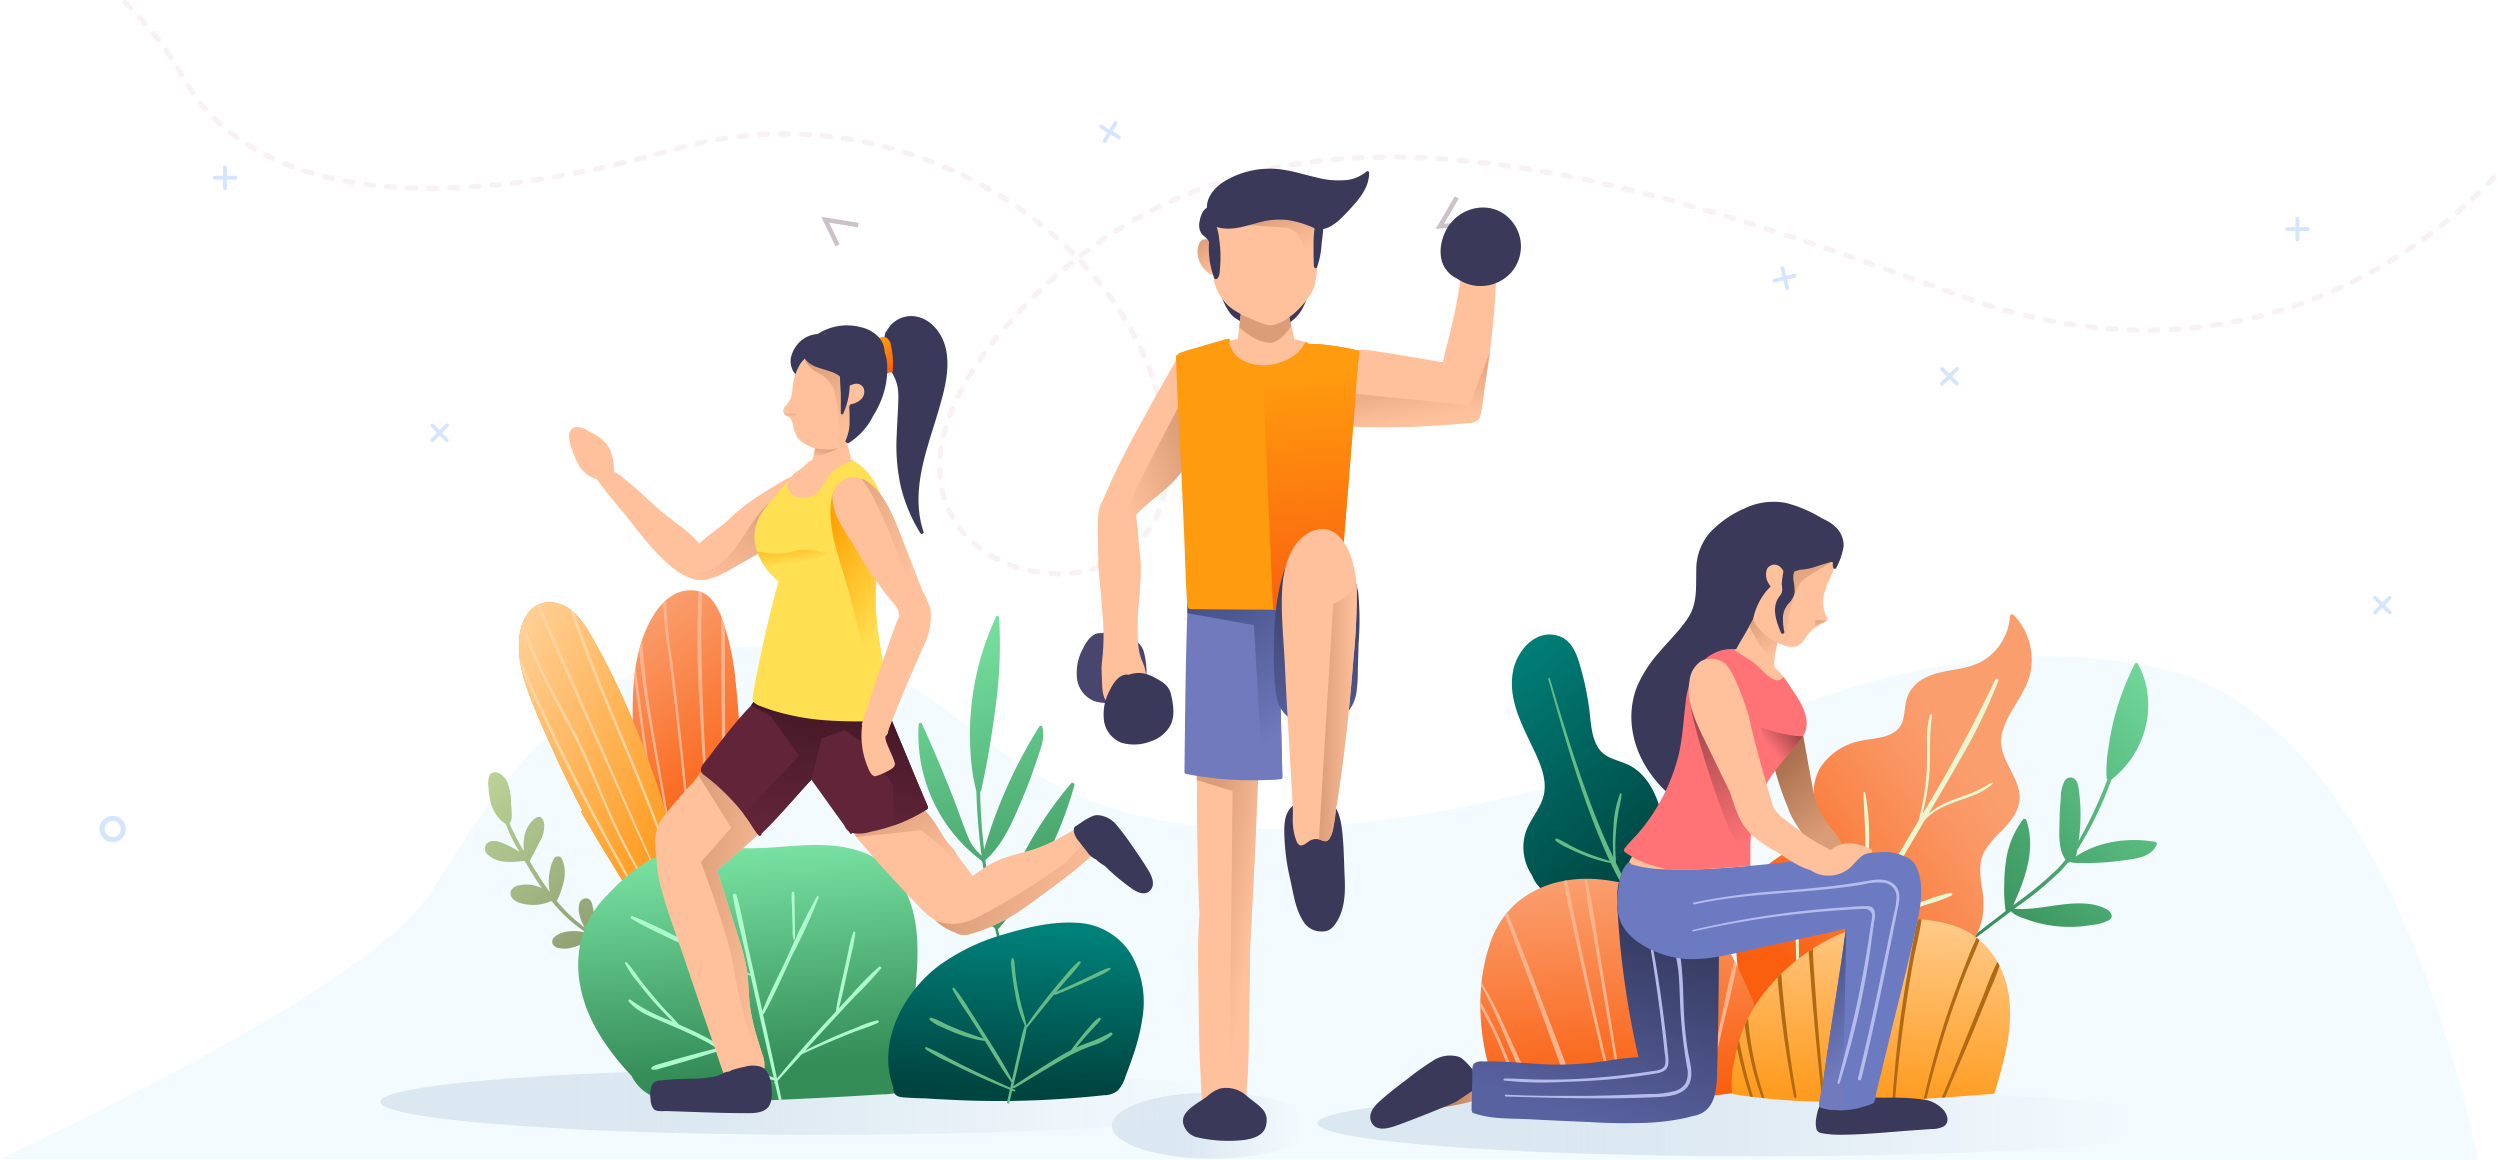 <svg xmlns="http://www.w3.org/2000/svg" xmlns:xlink="http://www.w3.org/1999/xlink" width="474.216" height="219.99" viewBox="0 0 474.216 219.99"><defs><linearGradient id="a" x1="0.203" y1="0.5" x2="0.994" y2="0.5" gradientUnits="objectBoundingBox"><stop offset="0" stop-color="#dbe7f1"/><stop offset="0.103" stop-color="#dbe7f1" stop-opacity="0.98"/><stop offset="0.222" stop-color="#dbe7f1" stop-opacity="0.922"/><stop offset="0.348" stop-color="#dce8f1" stop-opacity="0.827"/><stop offset="0.48" stop-color="#dee9f2" stop-opacity="0.694"/><stop offset="0.615" stop-color="#e0eaf2" stop-opacity="0.522"/><stop offset="0.754" stop-color="#e2ebf3" stop-opacity="0.31"/><stop offset="0.893" stop-color="#e5edf4" stop-opacity="0.067"/><stop offset="0.929" stop-color="#e6eef5" stop-opacity="0"/></linearGradient><linearGradient id="d" x1="1.131" y1="-0.068" x2="0.27" y2="1.121" gradientUnits="objectBoundingBox"><stop offset="0" stop-color="#79e3a3"/><stop offset="1" stop-color="#348c57"/></linearGradient><linearGradient id="e" x1="0.152" y1="-0.027" x2="0.648" y2="1.002" gradientUnits="objectBoundingBox"><stop offset="0" stop-color="#00827a"/><stop offset="1" stop-color="#004440"/></linearGradient><linearGradient id="f" x1="1.163" y1="-0.089" x2="0.238" y2="0.892" gradientUnits="objectBoundingBox"><stop offset="0.426" stop-color="#fa9e6e"/><stop offset="0.528" stop-color="#fa9764"/><stop offset="0.699" stop-color="#fa864a"/><stop offset="0.916" stop-color="#fa6a21"/><stop offset="1" stop-color="#fa5f0f"/></linearGradient><linearGradient id="g" x1="0.447" y1="0.033" x2="0.521" y2="0.988" gradientUnits="objectBoundingBox"><stop offset="0" stop-color="#fa9e6e"/><stop offset="1" stop-color="#fa5f0f"/></linearGradient><linearGradient id="h" x1="0.583" y1="-0.032" x2="0.473" y2="0.963" gradientUnits="objectBoundingBox"><stop offset="0" stop-color="#ffcf94"/><stop offset="1" stop-color="#ff9b1e"/></linearGradient><linearGradient id="i" x1="0.396" y1="0.128" x2="0.665" y2="0.883" gradientUnits="objectBoundingBox"><stop offset="0" stop-color="#db9d77"/><stop offset="1" stop-color="#ffc19b"/></linearGradient><linearGradient id="j" x1="0.772" y1="0.104" x2="0.201" y2="0.739" xlink:href="#i"/><linearGradient id="k" x1="0.326" y1="0.107" x2="0.829" y2="0.563" xlink:href="#i"/><linearGradient id="l" x1="0.406" y1="-0.165" x2="0.759" y2="0.836" gradientUnits="objectBoundingBox"><stop offset="0" stop-color="#434e85"/><stop offset="1" stop-color="#707abd"/></linearGradient><linearGradient id="m" x1="0.5" y1="0.113" x2="0.52" y2="1.028" gradientUnits="objectBoundingBox"><stop offset="0" stop-color="#ff9b0e"/><stop offset="1" stop-color="#fa5f0f"/></linearGradient><linearGradient id="n" x1="0.438" y1="1.064" x2="0.557" y2="0.065" gradientUnits="objectBoundingBox"><stop offset="0" stop-color="#5962a1"/><stop offset="1" stop-color="#33385c"/></linearGradient><linearGradient id="o" x1="0" y1="0.5" x2="1" y2="0.5" xlink:href="#i"/><linearGradient id="q" x1="0.432" y1="0.236" x2="0.823" y2="0.789" xlink:href="#i"/><linearGradient id="r" x1="0.268" y1="-0.098" x2="0.721" y2="1.045" xlink:href="#i"/><linearGradient id="s" y1="0.5" x2="1" y2="0.5" gradientUnits="objectBoundingBox"><stop offset="0" stop-color="#a36a48"/><stop offset="1" stop-color="#db9d77"/></linearGradient><linearGradient id="t" x1="0.445" y1="0.992" x2="0.697" y2="0.177" xlink:href="#n"/><linearGradient id="u" x1="0.31" y1="0.157" x2="0.67" y2="0.848" xlink:href="#s"/><linearGradient id="v" x1="0.444" y1="-0.009" x2="0.537" y2="0.815" xlink:href="#l"/><linearGradient id="w" x1="0.848" y1="-0.102" x2="0.216" y2="0.444" gradientUnits="objectBoundingBox"><stop offset="0" stop-color="#8a3e40"/><stop offset="1" stop-color="#ff7377"/></linearGradient><linearGradient id="x" x1="0.387" y1="-0.007" x2="0.653" y2="1.008" xlink:href="#w"/><linearGradient id="y" x1="0.371" y1="-0.094" x2="0.663" y2="0.962" xlink:href="#i"/><linearGradient id="z" x1="0.476" y1="-0.039" x2="0.537" y2="0.918" xlink:href="#i"/><linearGradient id="aa" x1="0.427" y1="0.02" x2="0.592" y2="0.973" xlink:href="#i"/><linearGradient id="ab" x1="0.016" y1="0.082" x2="0.714" y2="0.977" gradientUnits="objectBoundingBox"><stop offset="0" stop-color="#bad196"/><stop offset="1" stop-color="#91a375"/></linearGradient><linearGradient id="ac" x1="0.403" y1="0.003" x2="0.587" y2="1.074" xlink:href="#d"/><linearGradient id="ad" x1="0.372" y1="0.009" x2="0.583" y2="0.822" xlink:href="#g"/><linearGradient id="ae" x1="0.074" y1="0.049" x2="0.839" y2="0.875" xlink:href="#h"/><linearGradient id="af" x1="0.451" y1="0.018" x2="0.553" y2="0.872" xlink:href="#d"/><linearGradient id="ag" x1="0.547" y1="0.031" x2="0.475" y2="0.921" xlink:href="#e"/><linearGradient id="ah" x1="0.06" y1="0.008" x2="0.974" y2="0.641" xlink:href="#i"/><linearGradient id="ai" x1="0.126" y1="0.063" x2="0.787" y2="0.897" xlink:href="#i"/><linearGradient id="aj" x1="0.12" y1="0.401" x2="0.978" y2="0.6" xlink:href="#i"/><linearGradient id="ak" x1="0.441" y1="0.973" x2="0.574" y2="0.098" gradientUnits="objectBoundingBox"><stop offset="0" stop-color="#622439"/><stop offset="1" stop-color="#421827"/></linearGradient><linearGradient id="al" x1="0.332" y1="0.055" x2="0.845" y2="0.987" xlink:href="#m"/><linearGradient id="am" x1="0.77" y1="0.082" x2="0.267" y2="0.991" xlink:href="#i"/><linearGradient id="an" x1="0.297" y1="-0.487" x2="0.59" y2="0.419" gradientUnits="objectBoundingBox"><stop offset="0" stop-color="#fea203"/><stop offset="1" stop-color="#ffe052"/></linearGradient><linearGradient id="ao" x1="0.408" y1="0.034" x2="0.669" y2="0.709" xlink:href="#an"/><linearGradient id="ap" x1="0.375" y1="0.504" x2="0.008" y2="1.127" xlink:href="#i"/><linearGradient id="aq" x1="0.423" y1="-0.419" x2="0.583" y2="0.755" xlink:href="#i"/><linearGradient id="ar" x1="0.336" y1="-0.074" x2="0.849" y2="0.803" xlink:href="#i"/><linearGradient id="as" x1="-0.314" y1="0.025" x2="0.529" y2="0.648" xlink:href="#i"/></defs><g transform="translate(-770.224 -2451.611)"><path d="M-4.773,787.812l470.082.126c-6.935-32.052-24.1-86.2-61.683-93.512-53.916-10.5-83.356,22.847-152.788,29.857S183.057,693.94,146.7,690.863,94.428,709.2,77.2,736.824C67.163,752.92,19.138,776.336-4.773,787.812Z" transform="translate(774.997 1883.663)" fill="#cbecff" opacity="0.2"/><g transform="translate(789.111 2474.61)"><path d="M1956.346,602.409a2.492,2.492,0,1,1-2.492,2.492A2.492,2.492,0,0,1,1956.346,602.409Zm0,4.022a1.53,1.53,0,1,0-1.53-1.53A1.53,1.53,0,0,0,1956.346,606.431Z" transform="translate(-1746.815 -550.983)" fill="#d5e5fd"/><path d="M3618.95,1247.478a2.492,2.492,0,1,1-2.492,2.492A2.492,2.492,0,0,1,3618.95,1247.478Zm0,4.022a1.53,1.53,0,1,0-1.531-1.531A1.531,1.531,0,0,0,3618.95,1251.5Z" transform="translate(-3616.458 -1115.724)" fill="#d5e5fd"/><path d="M290.32,337.054h1.6v-1.6a.363.363,0,1,1,.726,0v1.6h1.6a.363.363,0,1,1,0,.726h-1.6v1.6a.363.363,0,1,1-.726,0v-1.6h-1.6a.363.363,0,1,1,0-.726Z" transform="translate(124.616 -316.954)" fill="#d5e5fd"/><path d="M3447.25,258.73h1.6v-1.6a.363.363,0,0,1,.727,0v1.6h1.6a.363.363,0,0,1,0,.726h-1.6v1.6a.363.363,0,0,1-.727,0v-1.6h-1.6a.363.363,0,1,1,0-.726Z" transform="translate(-3425.436 -248.384)" fill="#d5e5fd"/><path d="M165.8,912.458l1.13,1.13,1.13-1.13a.363.363,0,0,1,.514.514l-1.13,1.13,1.13,1.13a.363.363,0,1,1-.514.514l-1.13-1.13-1.13,1.13a.363.363,0,0,1-.514-.514l1.13-1.13-1.13-1.13a.363.363,0,0,1,.514-.514Z" transform="translate(266.083 -822.329)" fill="#d5e5fd"/><path d="M3125.054,650.041l1.13,1.13,1.131-1.13a.363.363,0,1,1,.514.514l-1.13,1.13,1.13,1.13a.363.363,0,0,1-.514.514l-1.131-1.13-1.13,1.13a.363.363,0,0,1-.513-.514l1.13-1.13-1.13-1.13a.363.363,0,0,1,.513-.514Z" transform="translate(-3061.681 -592.591)" fill="#d5e5fd"/><path d="M1073.448,410.53l.383,1.552,1.552-.383a.363.363,0,0,1,.174.705l-1.552.383.383,1.552a.363.363,0,1,1-.705.174l-.383-1.552-1.552.383a.363.363,0,0,1-.174-.705l1.552-.383-.383-1.552a.363.363,0,0,1,.706-.174Z" transform="translate(-753.909 -382.756)" fill="#d5e5fd"/><path d="M2104.195,189.991l-.827,1.368,1.368.827a.363.363,0,0,1-.376.622l-1.368-.827-.827,1.368a.363.363,0,0,1-.622-.376l.827-1.368-1.368-.827a.363.363,0,1,1,.375-.622l1.368.827.826-1.368a.363.363,0,0,1,.622.376Z" transform="translate(-1911.191 -189.44)" fill="#d5e5fd"/><path d="M825.215,564.045l1.13,1.13,1.13-1.13a.363.363,0,1,1,.514.514l-1.13,1.13,1.13,1.13a.363.363,0,0,1-.514.514l-1.13-1.13-1.13,1.13a.363.363,0,1,1-.514-.514l1.13-1.13-1.13-1.13a.363.363,0,0,1,.514-.514Z" transform="translate(-475.449 -517.304)" fill="#d5e5fd"/></g><path d="M2502.929,340.68l.77-.372-1.985-4.113c1.607.256,5.08.811,5.461.874l.14-.844c-.5-.083-6.039-.967-6.275-1l-.809-.129Z" transform="translate(-1574.22 2157.655)" fill="#ccc0c9"/><path d="M1577.654,309.452l-.067-.853-4.553.36c.822-1.4,2.6-4.441,2.794-4.772l-.735-.437c-.258.434-3.09,5.278-3.211,5.484l-.413.707Z" transform="translate(-528.903 2185.095)" fill="#ccc0c9"/><g transform="translate(793.496 2451.611)"><path d="M.146,4.9a.5.5,0,0,1,.7,0c.357.352.714.711,1.06,1.065a.5.5,0,0,1-.714.7C.856,6.3.5,5.951.151,5.6A.5.5,0,0,1,.146,4.9ZM2.924,7.748a.5.5,0,0,1,.7.032c.339.372.675.748,1,1.121a.5.5,0,0,1-.751.655c-.32-.366-.651-.738-.985-1.1A.5.5,0,0,1,2.924,7.748Zm2.616,3a.5.5,0,0,1,.7.073c.316.392.63.791.933,1.183a.5.5,0,0,1-.789.608c-.3-.387-.606-.778-.918-1.164A.5.5,0,0,1,5.541,10.749Zm2.428,3.159a.5.5,0,0,1,.694.12c.29.412.577.832.852,1.245a.5.5,0,1,1-.829.55c-.27-.406-.552-.817-.837-1.222A.5.5,0,0,1,7.969,13.908Zm2.2,3.319a.5.5,0,0,1,.684.172c.259.432.512.872.755,1.306a.5.5,0,0,1-.193.677.484.484,0,0,1-.242.064.5.5,0,0,1-.436-.255c-.237-.426-.486-.857-.74-1.281A.5.5,0,0,1,10.172,17.227Zm2,3.443a.5.5,0,0,1,.687.153c.263.411.538.823.818,1.223a.5.5,0,0,1-.123.694.49.49,0,0,1-.284.091.5.5,0,0,1-.41-.213c-.288-.412-.57-.836-.841-1.259A.5.5,0,0,1,12.173,20.67Zm2.28,3.261a.5.5,0,0,1,.7.073c.306.379.626.756.95,1.122a.5.5,0,0,1-.747.66c-.332-.377-.661-.766-.978-1.156A.5.5,0,0,1,14.453,23.932Zm2.635,2.981a.5.5,0,0,1,.7-.006c.346.341.707.681,1.072,1.011a.5.5,0,0,1-.334.868.49.49,0,0,1-.334-.13c-.375-.339-.746-.689-1.1-1.039A.5.5,0,0,1,17.088,26.913Zm107.718,2.746q.342,0,.684,0c.278,0,.547,0,.819,0a.5.5,0,0,1,0,1h0c-.494,0-.989-.006-1.484,0h-.005a.5.5,0,0,1,0-1ZM120.8,29.8c.5-.031,1-.057,1.5-.078a.5.5,0,0,1,.042.995c-.492.021-.99.047-1.482.077h-.032a.5.5,0,0,1-.03-.995Zm8.013-.073c.5.022,1,.049,1.5.081a.5.5,0,0,1-.031.995h-.032c-.489-.031-.986-.057-1.477-.078a.5.5,0,0,1,.044-1Zm-12.007.427c.494-.057,1-.11,1.5-.158a.5.5,0,0,1,.095.992c-.492.046-.989.1-1.476.156l-.059,0a.5.5,0,0,1-.056-.992Zm16-.147c.5.047,1,.1,1.494.158a.5.5,0,0,1-.056.992l-.059,0c-.489-.057-.986-.11-1.476-.157a.5.5,0,1,1,.1-.991ZM20.042,29.584a.5.5,0,0,1,.7-.083c.382.3.777.6,1.174.889a.5.5,0,0,1-.293.9.492.492,0,0,1-.291-.1c-.408-.3-.814-.6-1.208-.912A.5.5,0,0,1,20.042,29.584Zm92.794,1.136c.492-.083.991-.163,1.486-.237a.5.5,0,0,1,.147.985c-.488.072-.981.151-1.466.233a.483.483,0,0,1-.083.007.5.5,0,0,1-.083-.989Zm23.385.194a.5.5,0,0,1,.565-.42c.494.073.994.153,1.486.235a.5.5,0,0,1-.082.99.472.472,0,0,1-.083-.007c-.486-.082-.979-.161-1.466-.233A.5.5,0,0,1,136.221,30.914Zm-27.319.579c.487-.108.981-.214,1.471-.315a.5.5,0,0,1,.2.976c-.483.1-.971.2-1.451.311a.558.558,0,0,1-.11.012.5.5,0,0,1-.11-.985Zm31.246.083a.5.5,0,0,1,.587-.39c.488.1.983.2,1.471.311a.5.5,0,0,1-.107.985.459.459,0,0,1-.108-.012c-.482-.107-.97-.21-1.452-.308A.5.5,0,0,1,140.148,31.576Zm3.889.863a.5.5,0,0,1,.605-.359c.486.123.974.254,1.453.386a.5.5,0,0,1-.132.979.485.485,0,0,1-.133-.019c-.473-.131-.955-.259-1.435-.381A.5.5,0,0,1,144.037,32.439Zm-39.023.034c.481-.134.969-.266,1.453-.391a.5.5,0,1,1,.249.964c-.477.123-.959.254-1.433.386a.5.5,0,1,1-.269-.959Zm-81.752-.55a.5.5,0,0,1,.687-.153c.411.26.836.518,1.26.766a.5.5,0,1,1-.5.86c-.436-.254-.87-.519-1.291-.786A.5.5,0,0,1,23.262,31.922Zm77.918,1.611q.717-.192,1.44-.391a.5.5,0,0,1,.264.96q-.725.2-1.444.392a.469.469,0,0,1-.13.017.5.5,0,0,1-.13-.979Zm46.7-.034a.5.5,0,0,1,.624-.329c.476.148.958.3,1.431.46a.5.5,0,0,1-.314.946c-.467-.156-.943-.308-1.413-.455A.5.5,0,0,1,147.876,33.5Zm93.688.55c.494,0,1,.01,1.5.02a.5.5,0,0,1-.01,1h-.009c-.5-.01-1-.016-1.491-.02a.5.5,0,0,1,.007-1Zm-4,.029c.493-.011,1-.02,1.5-.025a.5.5,0,1,1,.011,1c-.5,0-1,.014-1.488.025h-.011a.5.5,0,0,1-.011-1Zm8,.061q.749.028,1.5.062a.5.5,0,0,1-.022,1h-.024q-.745-.034-1.488-.062a.5.5,0,0,1,.036-.995Zm-12,.095c.493-.027,1-.052,1.5-.073a.5.5,0,0,1,.042.995c-.5.021-1,.046-1.491.073h-.029a.5.5,0,0,1-.027-.995ZM26.7,33.931a.5.5,0,0,1,.67-.218c.433.222.879.44,1.326.649a.5.5,0,0,1-.212.949.492.492,0,0,1-.21-.047c-.457-.213-.914-.436-1.357-.662A.5.5,0,0,1,26.7,33.931Zm222.855.41q.747.049,1.5.1a.5.5,0,0,1-.036.994h-.037q-.743-.054-1.486-.1a.5.5,0,0,1,.064-.995Zm-152.223.191c.481-.12.961-.243,1.445-.366a.5.5,0,1,1,.249.964q-.728.189-1.452.369a.446.446,0,0,1-.121.015.5.5,0,0,1-.121-.981Zm132.231-.006c.494-.045,1-.087,1.5-.126a.5.5,0,1,1,.076.994c-.5.039-.995.08-1.486.125h-.046a.5.5,0,0,1-.044-.994Zm23.976.121q.745.065,1.492.139a.5.5,0,0,1-.047.994l-.05,0c-.5-.049-.989-.095-1.483-.138a.5.5,0,1,1,.088-.992Zm-27.964.311c.492-.062.995-.123,1.494-.179a.5.5,0,0,1,.112.99c-.5.056-.994.116-1.481.178a.544.544,0,0,1-.064,0,.5.5,0,0,1-.062-.992Zm-73.919-.2a.5.5,0,0,1,.64-.3c.468.172.941.35,1.406.53a.5.5,0,0,1-.181.963.514.514,0,0,1-.181-.034c-.458-.178-.925-.355-1.388-.524A.5.5,0,0,1,151.657,34.753Zm105.307.733a.5.5,0,0,1,.55-.44q.743.084,1.488.173a.5.5,0,1,1-.12.99q-.742-.09-1.479-.173A.5.5,0,0,1,256.964,35.486Zm-163.5-.022q.723-.168,1.451-.341a.5.5,0,1,1,.232.969c-.487.116-.974.23-1.457.342a.511.511,0,0,1-.113.014.5.5,0,0,1-.112-.984Zm128.142.075c.492-.082.992-.162,1.484-.235a.5.5,0,1,1,.149.985c-.488.073-.982.152-1.471.233a.458.458,0,0,1-.082.007.5.5,0,0,1-.081-.99Zm39.309.426a.5.5,0,0,1,.56-.427c.493.066.989.134,1.483.205a.5.5,0,0,1-.07.991.454.454,0,0,1-.071,0q-.738-.1-1.476-.2A.5.5,0,0,1,260.919,35.965ZM30.3,35.622a.5.5,0,0,1,.65-.274c.452.183.915.364,1.377.537a.5.5,0,0,1-.347.934c-.472-.177-.944-.361-1.406-.548A.5.5,0,0,1,30.3,35.622Zm420.643.857v.377A.5.5,0,0,1,450.947,36.479Zm-233.277-.2c.487-.1.983-.2,1.474-.3a.5.5,0,0,1,.188.979c-.487.093-.978.192-1.459.291a.483.483,0,0,1-.1.011.5.5,0,0,1-.1-.986Zm-128.082.051q.727-.155,1.457-.315a.5.5,0,0,1,.214.973q-.734.163-1.464.316a.5.5,0,1,1-.207-.974Zm175.275.2a.5.5,0,0,1,.569-.416q.738.114,1.479.235a.5.5,0,0,1-.08.99.59.59,0,0,1-.081-.006c-.492-.081-.983-.158-1.472-.235A.5.5,0,0,1,264.863,36.527ZM155.37,36.2a.5.5,0,0,1,.654-.264c.46.2.923.4,1.377.6a.5.5,0,1,1-.407.909c-.448-.2-.907-.4-1.36-.593A.5.5,0,0,1,155.37,36.2Zm113.425.971a.5.5,0,0,1,.577-.4q.736.129,1.473.263a.5.5,0,0,1-.088.989.446.446,0,0,1-.09-.009q-.734-.133-1.467-.262A.5.5,0,0,1,268.8,37.168Zm-183.1-.054q.729-.14,1.462-.286a.5.5,0,1,1,.2.976q-.738.148-1.471.288a.476.476,0,0,1-.093.01.5.5,0,0,1-.093-.988Zm-51.657-.1a.5.5,0,0,1,.626-.323c.467.149.943.3,1.416.433a.5.5,0,0,1-.139.976.49.49,0,0,1-.139-.02c-.482-.141-.966-.289-1.441-.441A.5.5,0,0,1,34.035,37.014Zm179.73.159c.483-.122.974-.242,1.461-.356a.5.5,0,1,1,.228.97c-.481.113-.968.232-1.445.352a.519.519,0,0,1-.122.015.5.5,0,0,1-.122-.981Zm58.95.707a.5.5,0,0,1,.584-.395q.734.142,1.469.288a.5.5,0,0,1-.1.988.538.538,0,0,1-.1-.01q-.732-.146-1.463-.288A.5.5,0,0,1,272.714,37.881ZM81.782,37.82q.73-.123,1.468-.255a.5.5,0,1,1,.174.981q-.742.131-1.476.257a.486.486,0,0,1-.085.007.5.5,0,0,1-.082-.99Zm-43.924.313a.5.5,0,0,1,.6-.364c.474.118.96.233,1.443.34a.5.5,0,0,1-.108.985.477.477,0,0,1-.11-.012c-.491-.11-.984-.225-1.466-.345A.5.5,0,0,1,37.858,38.133Zm121.149-.309a.5.5,0,0,1,.666-.23c.448.218.9.443,1.345.67a.5.5,0,0,1-.227.943.489.489,0,0,1-.225-.055c-.438-.224-.887-.446-1.329-.661A.5.5,0,0,1,159.006,37.824Zm50.9.413c.476-.143.961-.284,1.442-.418a.5.5,0,0,1,.269.959c-.474.133-.955.273-1.426.413a.475.475,0,0,1-.143.021.5.5,0,0,1-.142-.975Zm-132.046.2q.734-.106,1.473-.222a.5.5,0,1,1,.153.984q-.745.116-1.482.224a.485.485,0,0,1-.073,0,.5.5,0,0,1-.071-.991Zm198.764.22a.5.5,0,0,1,.59-.385q.73.153,1.463.311a.5.5,0,0,1-.1.985.518.518,0,0,1-.106-.011q-.73-.157-1.458-.311A.5.5,0,0,1,276.622,38.661ZM41.744,39a.5.5,0,0,1,.58-.4c.481.088.971.176,1.462.255a.5.5,0,0,1-.081.99.606.606,0,0,1-.081-.006c-.5-.082-.995-.169-1.482-.26A.5.5,0,0,1,41.744,39Zm32.178-.036q.736-.09,1.477-.186a.5.5,0,1,1,.13.987q-.747.1-1.487.187a.5.5,0,0,1-.554-.435A.5.5,0,0,1,73.922,38.967Zm374.4.259c.349-.354.7-.712,1.035-1.068a.5.5,0,1,1,.721.686c-.341.36-.694.723-1.045,1.082a.5.5,0,0,1-.356.148.5.5,0,0,1-.355-.848Zm-378.348.166q.738-.069,1.482-.147a.5.5,0,0,1,.1.991q-.751.078-1.492.148l-.047,0a.5.5,0,0,1-.046-.995Zm-24.3.259a.5.5,0,0,1,.558-.43c.487.064.983.125,1.474.179a.5.5,0,0,1-.055.994.423.423,0,0,1-.056,0c-.5-.056-1-.117-1.493-.182A.5.5,0,0,1,45.674,39.651ZM206.1,39.469c.467-.163.945-.325,1.421-.482a.5.5,0,0,1,.311.946c-.469.154-.943.315-1.4.476a.506.506,0,0,1-.164.027.5.5,0,0,1-.163-.968Zm74.42.034a.5.5,0,0,1,.6-.376q.73.164,1.459.334a.5.5,0,0,1-.112.983.509.509,0,0,1-.113-.012q-.727-.168-1.453-.332A.5.5,0,0,1,280.516,39.5Zm-214.5.205c.491-.032.99-.067,1.484-.1a.5.5,0,1,1,.076.992c-.5.039-1,.073-1.5.106H66.05a.5.5,0,0,1-.032-.995ZM50.17,39.641c.488.041.988.078,1.482.111a.5.5,0,0,1-.032.995h-.034c-.5-.032-1-.071-1.5-.112a.5.5,0,1,1,.082-.992Zm11.885.262c.488-.016.989-.036,1.486-.059a.5.5,0,0,1,.046.995c-.5.024-1.006.044-1.5.06H62.07a.5.5,0,0,1-.015-1Zm-7.93-.019c.488.02.989.036,1.486.049a.5.5,0,0,1-.012,1h-.012c-.5-.014-1.007-.03-1.5-.05a.5.5,0,1,1,.04-.995Zm3.962.082h.2q.643,0,1.29-.007h.006a.5.5,0,0,1,0,1q-.654.007-1.3.007h-.2a.5.5,0,0,1,0-1Zm104.468-.332a.5.5,0,0,1,.677-.2c.44.242.88.489,1.31.737a.5.5,0,1,1-.5.863c-.425-.244-.859-.488-1.294-.727A.5.5,0,0,1,162.555,39.633ZM284.4,40.4a.5.5,0,0,1,.6-.367q.727.176,1.454.354a.5.5,0,0,1-.118.983.491.491,0,0,1-.12-.015q-.725-.177-1.45-.352A.5.5,0,0,1,284.4,40.4Zm-82.048.468c.461-.184.931-.367,1.4-.544a.5.5,0,1,1,.355.93c-.461.176-.925.357-1.381.539a.485.485,0,0,1-.184.036.5.5,0,0,1-.186-.961Zm85.917.483a.5.5,0,0,1,.605-.36l1.449.372a.5.5,0,0,1-.125.981.553.553,0,0,1-.126-.016q-.723-.189-1.445-.371A.5.5,0,0,1,288.267,41.352Zm157.214.641c.361-.337.725-.682,1.08-1.024a.5.5,0,0,1,.691.719c-.359.345-.726.692-1.092,1.034a.5.5,0,1,1-.679-.728ZM166.01,41.618a.5.5,0,0,1,.685-.162c.425.263.853.533,1.271.8a.5.5,0,0,1-.27.917.487.487,0,0,1-.269-.08c-.415-.266-.837-.533-1.255-.792A.5.5,0,0,1,166.01,41.618Zm126.113.733a.5.5,0,0,1,.61-.352l1.444.39a.5.5,0,0,1-.131.979.524.524,0,0,1-.131-.017q-.721-.2-1.441-.389A.5.5,0,0,1,292.123,42.352Zm-93.45.087c.452-.205.913-.41,1.369-.608a.5.5,0,0,1,.4.914c-.452.2-.907.4-1.354.6a.486.486,0,0,1-.205.045.5.5,0,0,1-.207-.951Zm97.294.958a.5.5,0,0,1,.614-.345q.719.2,1.441.4a.5.5,0,0,1-.136.978.509.509,0,0,1-.136-.019q-.719-.2-1.437-.4A.5.5,0,0,1,295.967,43.4Zm-100.9.782c.442-.227.894-.453,1.342-.674a.5.5,0,1,1,.438.9c-.442.217-.889.441-1.327.665a.49.49,0,0,1-.227.055.5.5,0,0,1-.227-.941Zm-25.715-.4a.5.5,0,0,1,.694-.127c.41.284.823.575,1.229.868a.5.5,0,0,1-.583.808c-.4-.289-.808-.577-1.213-.855A.5.5,0,0,1,169.357,43.777Zm273.167.859c.374-.32.751-.649,1.121-.976a.5.5,0,1,1,.66.746c-.374.331-.755.662-1.132.988a.5.5,0,0,1-.325.12.5.5,0,0,1-.324-.877ZM299.8,44.482a.5.5,0,0,1,.616-.339q.717.207,1.436.418a.5.5,0,0,1-.139.976.493.493,0,0,1-.141-.02q-.717-.211-1.433-.418A.5.5,0,0,1,299.8,44.482Zm3.822,1.124a.5.5,0,0,1,.62-.334q.715.213,1.432.432a.5.5,0,0,1-.144.975.485.485,0,0,1-.144-.022q-.715-.217-1.43-.431A.5.5,0,0,1,303.623,45.607Zm-112.074.479c.433-.248.874-.5,1.311-.735a.5.5,0,1,1,.479.873c-.432.237-.868.482-1.3.726a.492.492,0,0,1-.247.066.5.5,0,0,1-.248-.93Zm-18.958.02a.5.5,0,0,1,.7-.091c.4.306.793.619,1.182.93a.5.5,0,0,1-.624.777c-.382-.308-.775-.616-1.167-.918A.5.5,0,0,1,172.591,46.106Zm134.845.658a.5.5,0,0,1,.623-.328q.714.22,1.428.445a.5.5,0,0,1-.149.973.516.516,0,0,1-.148-.022l-1.426-.443A.5.5,0,0,1,307.436,46.764Zm132.026.395c.387-.306.778-.62,1.159-.931a.5.5,0,0,1,.63.773c-.386.314-.781.63-1.172.94a.5.5,0,1,1-.618-.782Zm-128.224.8a.5.5,0,0,1,.626-.324l1.423.455a.5.5,0,0,1-.3.949l-1.422-.455A.5.5,0,0,1,311.238,47.954Zm-123.12.2c.422-.266.85-.534,1.276-.793a.5.5,0,0,1,.519.849c-.421.258-.846.522-1.262.786a.5.5,0,0,1-.687-.153A.5.5,0,0,1,188.118,48.153Zm126.913,1.019a.5.5,0,0,1,.629-.32l1.421.466a.5.5,0,0,1-.156.971.528.528,0,0,1-.156-.025l-1.418-.464A.5.5,0,0,1,315.031,49.172ZM175.7,48.6a.5.5,0,0,1,.7-.054c.38.325.76.659,1.132.991a.5.5,0,0,1-.665.742c-.366-.328-.742-.656-1.116-.978A.5.5,0,0,1,175.7,48.6Zm260.6.951c.4-.289.8-.585,1.2-.883a.5.5,0,0,1,.6.8c-.4.3-.807.6-1.209.892a.5.5,0,1,1-.585-.807Zm-251.513.824c.408-.286.824-.573,1.238-.851a.5.5,0,1,1,.557.826c-.407.275-.819.558-1.223.841a.5.5,0,0,1-.572-.816Zm134.03.039a.5.5,0,0,1,.63-.315l1.418.474a.5.5,0,0,1-.158.97.475.475,0,0,1-.159-.026l-1.416-.473A.5.5,0,0,1,318.817,50.415Zm114.227,1.4c.412-.274.827-.554,1.233-.833a.5.5,0,0,1,.564.822c-.41.281-.829.564-1.245.841a.5.5,0,0,1-.552-.829ZM322.6,51.685a.5.5,0,0,1,.631-.311l1.421.483a.5.5,0,0,1-.162.97.49.49,0,0,1-.161-.027l-1.418-.483A.5.5,0,0,1,322.6,51.685Zm-143.936-.43a.5.5,0,0,1,.7-.015c.362.347.725.7,1.076,1.051a.5.5,0,1,1-.7.706c-.346-.346-.7-.695-1.061-1.037A.5.5,0,0,1,178.667,51.255Zm2.892,1.489c.395-.3.8-.608,1.2-.905a.5.5,0,1,1,.594.8c-.4.294-.794.6-1.186.9a.5.5,0,1,1-.606-.791Zm144.826.233a.5.5,0,0,1,.634-.309l1.417.491a.5.5,0,0,1-.326.941l-1.416-.491A.5.5,0,0,1,326.384,52.977Zm103.314.961c.421-.254.847-.517,1.265-.78a.5.5,0,1,1,.529.843c-.422.266-.853.532-1.278.79a.5.5,0,0,1-.517-.853Zm-99.538.349a.5.5,0,0,1,.635-.305l1.415.5a.5.5,0,0,1-.166.969.471.471,0,0,1-.164-.029l-1.415-.5A.5.5,0,0,1,330.16,54.287ZM181.486,54.07a.5.5,0,0,1,.7.024c.342.366.684.74,1.015,1.111a.5.5,0,1,1-.742.664c-.326-.365-.664-.732-1-1.095A.5.5,0,0,1,181.486,54.07Zm-3.05,1.182c.381-.319.771-.641,1.158-.955a.5.5,0,1,1,.628.773c-.384.311-.768.629-1.146.945a.5.5,0,1,1-.64-.763Zm155.493.362a.5.5,0,0,1,.635-.3l1.413.5a.5.5,0,1,1-.335.938l-1.411-.5A.5.5,0,0,1,333.929,55.614Zm92.337.308c.431-.237.868-.481,1.3-.726a.5.5,0,1,1,.494.865c-.433.248-.875.494-1.311.733a.49.49,0,0,1-.239.062.5.5,0,0,1-.24-.935Zm-88.574,1.032a.5.5,0,0,1,.636-.3l1.411.507a.5.5,0,0,1-.168.968.506.506,0,0,1-.169-.03l-1.41-.506A.5.5,0,0,1,337.693,56.954Zm85.061.8c.443-.219.889-.445,1.326-.67a.5.5,0,1,1,.457.885c-.442.228-.893.456-1.341.677a.5.5,0,1,1-.442-.893Zm-247.33.132c.367-.335.743-.672,1.117-1a.5.5,0,1,1,.66.747c-.37.327-.742.661-1.106.992a.5.5,0,1,1-.671-.736Zm8.721-.851a.5.5,0,0,1,.7.065c.32.385.64.777.949,1.167a.5.5,0,1,1-.78.62c-.305-.384-.62-.771-.935-1.149A.5.5,0,0,1,184.143,57.037ZM341.45,58.3a.5.5,0,0,1,.639-.3l1.408.511a.5.5,0,0,1-.169.966.479.479,0,0,1-.171-.03l-1.407-.509A.5.5,0,0,1,341.45,58.3Zm77.715,1.129c.451-.2.907-.4,1.354-.61a.5.5,0,1,1,.418.9c-.453.209-.914.417-1.37.618a.5.5,0,1,1-.4-.912Zm-73.96.233a.5.5,0,0,1,.638-.3l1.408.513a.5.5,0,0,1-.172.966.485.485,0,0,1-.171-.031l-1.406-.512A.5.5,0,0,1,345.2,59.667Zm-172.684.975c.354-.35.716-.7,1.076-1.046a.5.5,0,1,1,.689.719c-.356.341-.714.69-1.065,1.037a.5.5,0,0,1-.7-.71Zm242.986.311c.458-.178.923-.364,1.38-.55a.5.5,0,0,1,.376.921c-.462.189-.931.376-1.395.557a.49.49,0,0,1-.181.035.5.5,0,0,1-.181-.963Zm-66.553.077a.5.5,0,0,1,.635-.305c.464.163.938.325,1.407.483a.5.5,0,0,1-.159.971.47.47,0,0,1-.158-.027c-.473-.159-.951-.323-1.42-.487A.5.5,0,0,1,348.952,61.031Zm-162.328-.875a.5.5,0,0,1,.7.1c.3.4.593.814.879,1.223a.5.5,0,1,1-.816.572c-.281-.4-.573-.806-.865-1.2A.5.5,0,0,1,186.624,60.155Zm225.158,2.151c.467-.158.939-.321,1.4-.487a.5.5,0,0,1,.335.938c-.469.168-.946.334-1.42.493a.5.5,0,1,1-.319-.944Zm-59.054,0a.5.5,0,0,1,.624-.326c.474.149.953.3,1.422.437a.5.5,0,0,1-.143.976.519.519,0,0,1-.143-.021c-.473-.143-.956-.291-1.435-.442A.5.5,0,0,1,352.728,62.3Zm-183,1.205c.341-.365.69-.731,1.034-1.087a.5.5,0,0,1,.717.691c-.341.354-.686.716-1.025,1.077a.5.5,0,1,1-.726-.681ZM408,63.489c.473-.136.951-.279,1.423-.423a.5.5,0,0,1,.293.953c-.478.146-.963.29-1.441.428a.53.53,0,0,1-.138.02.5.5,0,0,1-.137-.978Zm-51.459-.04a.5.5,0,0,1,.613-.346c.477.132.96.263,1.436.387a.5.5,0,0,1-.127.98.508.508,0,0,1-.127-.016c-.479-.126-.966-.258-1.448-.391A.5.5,0,0,1,356.544,63.449Zm3.852,1.014a.5.5,0,0,1,.6-.369c.483.116.97.229,1.45.336a.5.5,0,0,1-.11.985.558.558,0,0,1-.11-.012c-.483-.108-.975-.223-1.462-.34A.5.5,0,0,1,360.4,64.463Zm43.777.035c.479-.115.965-.235,1.442-.357a.5.5,0,0,1,.248.965c-.482.123-.973.245-1.457.361a.477.477,0,0,1-.117.014.5.5,0,0,1-.116-.983ZM188.912,63.415a.5.5,0,0,1,.689.148c.273.422.543.852.8,1.275a.5.5,0,1,1-.849.521c-.257-.417-.522-.839-.789-1.255A.5.5,0,0,1,188.912,63.415Zm175.37,1.921a.5.5,0,0,1,.587-.391c.486.1.976.192,1.461.281a.5.5,0,0,1-.091.989.562.562,0,0,1-.091-.009c-.488-.091-.985-.187-1.474-.285A.5.5,0,0,1,364.282,65.337Zm36.019-.007c.484-.092.975-.191,1.457-.291a.5.5,0,0,1,.2.976c-.488.1-.984.2-1.473.294a.5.5,0,0,1-.188-.979Zm-32.1.733a.5.5,0,0,1,.57-.413c.489.078.984.154,1.469.225a.5.5,0,0,1-.071.991.724.724,0,0,1-.072,0c-.491-.072-.99-.148-1.484-.228A.5.5,0,0,1,368.2,66.063Zm28.2-.08c.487-.07.981-.146,1.468-.224a.5.5,0,1,1,.159.984c-.494.08-.994.156-1.486.227a.706.706,0,0,1-.071,0,.5.5,0,0,1-.071-.991Zm-229.351.5c.323-.374.656-.753.991-1.129a.5.5,0,1,1,.743.664c-.331.372-.661.747-.98,1.117a.5.5,0,0,1-.755-.651Zm205.1.153a.5.5,0,0,1,.553-.436c.493.06.99.115,1.477.166a.5.5,0,0,1-.05.994l-.052,0c-.493-.051-1-.107-1.493-.167A.5.5,0,0,1,372.142,66.636Zm20.323-.178c.492-.049.989-.1,1.477-.157a.5.5,0,1,1,.113.989c-.493.057-1,.111-1.493.159l-.05,0a.5.5,0,0,1-.047-.994Zm-15.826.133c.492.039.991.073,1.483.1a.5.5,0,0,1-.031.995h-.031c-.5-.031-1-.066-1.5-.1a.5.5,0,1,1,.077-.994Zm11.877.162c.491-.026.99-.056,1.482-.09a.5.5,0,0,1,.07.994c-.5.034-1,.065-1.5.091h-.027a.5.5,0,0,1-.025-.995Zm-7.921.064c.5.017.995.031,1.486.041a.5.5,0,0,1-.01,1h-.01c-.5-.01-1-.024-1.5-.041a.5.5,0,0,1,.035-1Zm3.961.055c.492,0,.992-.011,1.486-.024a.5.5,0,0,1,.025,1c-.5.012-1.005.02-1.5.024h0a.5.5,0,0,1,0-1Zm-193.565-.059a.5.5,0,0,1,.677.193c.244.438.486.883.717,1.325a.5.5,0,1,1-.882.463c-.228-.435-.466-.873-.706-1.3A.5.5,0,0,1,190.991,66.812ZM164.5,69.576c.3-.389.619-.785.938-1.176a.5.5,0,0,1,.772.629c-.314.386-.625.777-.925,1.161a.5.5,0,0,1-.785-.614Zm28.345.763a.5.5,0,0,1,.664.238c.214.453.425.915.625,1.371a.5.5,0,1,1-.912.4c-.2-.447-.4-.9-.615-1.346A.5.5,0,0,1,192.843,70.339ZM162.115,72.8c.28-.4.574-.817.872-1.225a.5.5,0,1,1,.806.587c-.294.4-.583.809-.859,1.208a.5.5,0,0,1-.818-.569Zm32.335,1.182a.5.5,0,0,1,.645.284c.182.468.359.943.527,1.412a.5.5,0,0,1-.3.638.524.524,0,0,1-.168.029.5.5,0,0,1-.468-.33c-.166-.461-.339-.928-.518-1.387A.5.5,0,0,1,194.449,73.983Zm-34.516,2.19c.254-.425.519-.855.791-1.283a.5.5,0,1,1,.841.534c-.266.42-.528.843-.777,1.26a.5.5,0,1,1-.854-.512Zm35.855,1.553a.5.5,0,0,1,.623.33c.147.477.288.963.42,1.443a.5.5,0,0,1-.347.613.481.481,0,0,1-.132.017.5.5,0,0,1-.481-.365c-.13-.472-.268-.948-.412-1.416A.5.5,0,0,1,195.788,77.726ZM158,79.7c.219-.445.452-.9.69-1.344a.5.5,0,0,1,.879.469c-.234.438-.461.88-.675,1.314A.5.5,0,0,1,158,79.7Zm38.841,1.852a.5.5,0,0,1,.6.376c.111.489.214.985.309,1.473a.5.5,0,0,1-.393.584.513.513,0,0,1-.1.01.5.5,0,0,1-.488-.4c-.093-.479-.2-.965-.3-1.445A.5.5,0,0,1,196.844,81.555ZM156.4,83.4c.174-.464.362-.938.559-1.406a.5.5,0,0,1,.918.386c-.192.457-.375.918-.544,1.37a.5.5,0,0,1-.467.324.507.507,0,0,1-.174-.032A.5.5,0,0,1,156.4,83.4ZM155.2,87.261c.116-.483.248-.976.391-1.467a.5.5,0,1,1,.956.281c-.139.474-.266.951-.379,1.418a.5.5,0,0,1-.484.382.47.47,0,0,1-.117-.015A.5.5,0,0,1,155.2,87.261Zm42.4-1.8a.5.5,0,0,1,.563.422c.071.5.134,1,.191,1.5a.5.5,0,0,1-.44.55.423.423,0,0,1-.056,0,.5.5,0,0,1-.494-.443c-.055-.484-.117-.978-.187-1.466A.5.5,0,0,1,197.6,85.459Zm-42.883,4.289a.5.5,0,1,1,.985.144c-.071.487-.128.975-.171,1.453a.5.5,0,0,1-.5.456h-.044a.5.5,0,0,1-.453-.54C154.584,90.761,154.644,90.253,154.719,89.748Zm43.324-.331a.5.5,0,0,1,.528.467c.03.5.052,1.01.066,1.509a.5.5,0,0,1-.483.513h-.015a.5.5,0,0,1-.5-.483c-.015-.491-.036-.989-.066-1.479A.5.5,0,0,1,198.043,89.417Zm-43.1,3.875h.011a.5.5,0,0,1,.5.487c.01.488.039.978.083,1.454a.5.5,0,0,1-.45.542l-.047,0a.5.5,0,0,1-.5-.452c-.046-.5-.076-1.012-.087-1.524A.5.5,0,0,1,154.944,93.292Zm42.7.589a.5.5,0,1,1,1,.039c-.02.511-.054,1.021-.1,1.515a.5.5,0,0,1-.5.452h-.046a.5.5,0,0,1-.45-.543C197.589,94.866,197.621,94.374,197.64,93.881Zm-42.322,3.368a.5.5,0,0,1,.594.379c.106.473.23.945.371,1.4a.5.5,0,0,1-.329.621.507.507,0,0,1-.147.022.5.5,0,0,1-.476-.351c-.149-.484-.281-.983-.392-1.481A.5.5,0,0,1,155.318,97.249Zm41.552,1.928c.123-.463.234-.941.329-1.422a.5.5,0,0,1,.978.192c-.1.5-.215,1-.344,1.487a.5.5,0,0,1-.481.37.464.464,0,0,1-.13-.017A.5.5,0,0,1,196.87,99.177Zm-40.383,1.872a.5.5,0,0,1,.661.242c.2.438.426.872.664,1.291a.5.5,0,1,1-.867.492c-.252-.443-.487-.9-.7-1.364A.5.5,0,0,1,156.487,101.049Zm39.027,1.758c.212-.43.411-.875.593-1.327a.5.5,0,0,1,.924.371c-.191.476-.4.945-.624,1.4a.5.5,0,1,1-.893-.441Zm-37.067,1.7a.5.5,0,0,1,.7.095c.29.382.6.761.925,1.123a.5.5,0,0,1-.745.662c-.34-.382-.667-.781-.974-1.183A.5.5,0,0,1,158.447,104.508Zm34.988,1.557c.3-.374.593-.767.863-1.167a.5.5,0,0,1,.826.559c-.286.422-.594.837-.913,1.233a.5.5,0,0,1-.387.186.5.5,0,0,1-.389-.811Zm-32.345,1.415a.5.5,0,0,1,.7-.047c.361.316.742.626,1.131.92a.5.5,0,0,1-.6.794c-.407-.309-.806-.633-1.186-.964A.5.5,0,0,1,161.091,107.479Zm29.6,1.3c.379-.3.748-.618,1.1-.946a.5.5,0,1,1,.68.727c-.37.347-.761.684-1.161,1a.5.5,0,1,1-.619-.781Zm-26.431,1.1a.5.5,0,0,1,.682-.174c.415.245.844.482,1.28.7a.5.5,0,0,1-.227.943.489.489,0,0,1-.225-.055c-.455-.23-.9-.478-1.336-.733A.5.5,0,0,1,164.261,109.88Zm23.161.969c.435-.215.864-.45,1.278-.695a.5.5,0,0,1,.509.855c-.435.259-.888.506-1.345.732a.5.5,0,0,1-.442-.893Zm-19.615.837a.5.5,0,0,1,.644-.285c.452.174.917.337,1.381.484a.5.5,0,0,1-.151.974.488.488,0,0,1-.151-.024c-.483-.154-.968-.324-1.437-.506A.5.5,0,0,1,167.807,111.686Zm15.986.548c.471-.131.939-.279,1.392-.44a.5.5,0,1,1,.333.939c-.474.168-.965.323-1.458.461a.49.49,0,0,1-.133.017.5.5,0,0,1-.133-.978Zm-12.192.66a.5.5,0,0,1,.591-.382c.474.1.96.191,1.441.265a.5.5,0,0,1-.076.99.517.517,0,0,1-.076,0c-.5-.078-1-.171-1.5-.276A.5.5,0,0,1,171.6,112.894Zm8.362.057c.486-.05.974-.115,1.452-.193a.5.5,0,0,1,.161.983c-.5.082-1.006.149-1.512.2l-.051,0a.5.5,0,0,1-.05-.994Zm-3.9.082c.476.027.959.041,1.435.041h.03a.5.5,0,1,1,0,1h-.03c-.494,0-1-.014-1.492-.042a.5.5,0,0,1,.057-.995Z" transform="translate(-0.003 -4.75)" fill="#f2e4ef" opacity="0.512"/></g><g transform="translate(842.344 2483.607)"><g transform="translate(0 170.725)"><ellipse cx="84.028" cy="6.278" rx="84.028" ry="6.278" transform="translate(177.784 4.069)" fill="url(#a)"/><ellipse cx="19.077" cy="6.278" rx="19.077" ry="6.278" transform="translate(138.769 4.519)" fill="url(#a)"/><ellipse cx="84.027" cy="6.278" rx="84.027" ry="6.278" transform="translate(0 0)" fill="url(#a)"/></g><g transform="translate(208.681 84.531)"><path d="M1620.41,537.206c-5.046-.9-10.806-.137-15.116,2.793a5.349,5.349,0,0,0,.3-1.262,70.123,70.123,0,0,0,6.484-13.365c6.586-5.07,9.062-14.47,5.039-21.939a.349.349,0,0,0-.6,0,51.777,51.777,0,0,0-3.961,10.515,49.374,49.374,0,0,0-1.034,5.388,26.929,26.929,0,0,0-.367,5.744.182.182,0,0,0,.19.181,77.052,77.052,0,0,1-5.5,11.775c.044-.311.1-.621.135-.932a34.2,34.2,0,0,0-.069-8.645c-.111-.8-.224-1.913-1.034-2.345a1.28,1.28,0,0,0-1.67.505,6.514,6.514,0,0,0-.717,3.145q-.213,2.233-.255,4.479c-.041,2.288-.3,5.341,1.142,7.327q-.772.958-1.633,1.851a71.575,71.575,0,0,1-8.324,6.814c2.333-5,4.352-10.666,2.538-16.125-.081-.246-.454-.416-.646-.171a16.685,16.685,0,0,0-3.207,7.722,29.743,29.743,0,0,0-.352,4.568,28.106,28.106,0,0,0,.236,4.971.18.18,0,0,0,.06.1q-3.98,3.067-7.936,6.164c-.216.169.073.548.295.383q4.34-3.229,8.65-6.5c.64.859,2.126,1.252,3.1,1.6a22.954,22.954,0,0,0,4.124,1.063,24,24,0,0,0,8.109-.062,8.255,8.255,0,0,0,3.346-.96c.761-.592.316-1.454-.367-1.877-2.257-1.4-5.377-1.356-7.913-1.105-3.254.322-6.5,1.129-9.779.877.146-.109.292-.217.437-.328a64.865,64.865,0,0,0,8.481-6.993c.438-.469.848-.957,1.25-1.452a.181.181,0,0,0,.3-.1,5.647,5.647,0,0,0,1.839.179q1.354.038,2.71,0a48.64,48.64,0,0,0,5.2-.426c2.317-.315,5.817-.51,6.784-3.091A.38.38,0,0,0,1620.41,537.206Z" transform="translate(-1492.371 -494.033)" fill="url(#d)"/><g transform="translate(5.985 3.827)"><path d="M1505.775,533.158c-.761-4.224-2.309-9.227-6.215-11.58-2.176-1.311-5-1.31-6.437-3.679-1.3-2.135-1.33-4.844-1.648-7.25a55.253,55.253,0,0,0-1.848-8.613c-.629-2.094-1.567-4.385-3.788-5.192-4.348-1.581-8,2.6-8.786,6.451-1.01,4.941,1.227,9.481,3.3,13.825,1.39,2.914,3.21,6.372,2.526,9.71-.6,2.9-3.02,5.022-3.667,7.93a9.561,9.561,0,0,0,1.388,7.392,7.3,7.3,0,0,0,1.052,1.854,9.422,9.422,0,0,0,5.876,3.317,25.215,25.215,0,0,0,7.678-.032,17.026,17.026,0,0,0,6.425-1.916C1506.059,542.8,1506.607,537.78,1505.775,533.158Z" transform="translate(-1476.803 -496.501)" fill="url(#e)"/><path d="M1500.923,547.3c-.884-1.822-1.789-3.63-2.671-5.449.014-.922-.1-1.867-.1-2.782,0-1.159.053-2.32.153-3.474q.151-1.759.469-3.5c.2-1.067.487-2.14.579-3.221a.17.17,0,0,0-.314-.085,20.116,20.116,0,0,0-1.254,6.676,35.438,35.438,0,0,0-.079,3.6c.016.569.019,1.174.06,1.771-.491-1.032-.976-2.067-1.435-3.115-1.482-3.382-2.823-6.828-4.057-10.307-2.392-6.746-4.5-13.617-6.532-20.479a.169.169,0,0,0-.325.09c2,7.013,3.938,14.02,6.329,20.916a138.6,138.6,0,0,0,5.341,13.6c-1.695-.54-3.391-1.082-5.03-1.778q-1.309-.556-2.572-1.216a17.7,17.7,0,0,0-2.409-1.271.252.252,0,0,0-.243.417,10.012,10.012,0,0,0,2.511,1.47q1.225.606,2.494,1.12a26.335,26.335,0,0,0,5.424,1.628,63.094,63.094,0,0,0,3.068,5.73A.344.344,0,0,0,1500.923,547.3Z" transform="translate(-1478.533 -498.575)" fill="#64bb86" style="mix-blend-mode:overlay;isolation:isolate"/></g><g transform="translate(48.546)"><path d="M1585.829,502.909a12.163,12.163,0,0,0-3.138-11.074.428.428,0,0,0-.722.3,10.6,10.6,0,0,1-5.406,8.546c-3.334,1.827-7.4,1.334-10.76,3.125a6.809,6.809,0,0,0-3.1,3.123c-.677,1.513-.578,3.2-1.005,4.779-1.019,3.753-5.457,3.319-8.467,4.1a11.8,11.8,0,0,0-7.3,5.1,9.48,9.48,0,0,0-1.17,4.722c-.034,2.018.292,4.141-.368,6.093-1.079,3.191-4.444,4.726-7.022,6.518a15.663,15.663,0,0,0-5.7,7.1,25.576,25.576,0,0,0-1.554,10.88c.053,1.011.152,2.022.289,3.03a9.828,9.828,0,0,0,.965,7.213,9.266,9.266,0,0,0,11.342,4.77.477.477,0,0,0,.276-.244,31.038,31.038,0,0,0,11.265-2.122,53.421,53.421,0,0,0,11.577-6.429,34.286,34.286,0,0,0,8.587-7.909,14.012,14.012,0,0,0,2.29-4.991,16.322,16.322,0,0,0-.031-5.917c-.324-2.272-.7-4.68.4-6.81a16.7,16.7,0,0,1,3.162-3.846c2.19-2.227,4.19-4.689,3.41-8.015-.87-3.709-4.112-6.531-3.174-10.612C1581.432,510.18,1584.869,507.09,1585.829,502.909Z" transform="translate(-1530.07 -491.711)" fill="url(#f)"/><path d="M1581.763,507.382c.124-.335-.432-.574-.582-.245a278.564,278.564,0,0,1-13.828,25.529,43.417,43.417,0,0,0,1.314-7.575c.146-1.821.148-3.639.124-5.464a49.7,49.7,0,0,1,.373-5.666c.024-.236-.322-.253-.392-.053a16.828,16.828,0,0,0-.551,5.337c-.01,1.764.04,3.525-.062,5.288a45.3,45.3,0,0,1-1.564,9.414c-3.5,5.912-6.948,11.864-10.861,17.5a71.465,71.465,0,0,0,1.307-9.845,47.8,47.8,0,0,0-.543-13.013.169.169,0,0,0-.331.045c.106,4.276.534,8.489.313,12.778a73.028,73.028,0,0,1-1.45,11.049c-1.385,1.953-2.829,3.866-4.359,5.72-2.184,2.646-4.5,5.214-6.917,7.674.156-2.94.209-5.878.137-8.825a60.58,60.58,0,0,0-.74-9.744c-.033-.175-.307-.131-.307.042.01,3.3.383,6.6.486,9.9.094,3,.106,6,.062,9-1.126,1.135-2.267,2.252-3.44,3.327-.246.225.113.572.362.362,1.055-.891,2.08-1.807,3.087-2.738a.141.141,0,0,0,.272-.013.128.128,0,0,0,.118.033c1.412-.3,2.776-.8,4.207-1.069,1.6-.3,3.2-.572,4.8-.856,1.573-.28,3.147-.554,4.717-.85a37.3,37.3,0,0,0,4.874-.973c.288-.1.256-.566-.074-.552a36.574,36.574,0,0,0-4.808.8c-1.632.292-3.261.606-4.89.917-1.6.3-3.2.594-4.788.915a10.47,10.47,0,0,0-4.138,1.406l0-.045a93.817,93.817,0,0,0,11.034-12.293.2.2,0,0,0,.316-.109c.037-.149.064-.3.1-.451.022-.03.043-.061.066-.092q4.452-1.339,8.875-2.774c1.467-.473,2.933-.948,4.395-1.44a28.085,28.085,0,0,0,4.417-1.628c.294-.159.076-.547-.212-.5a27.68,27.68,0,0,0-4.421,1.349c-1.519.511-3.032,1.038-4.544,1.569q-4.092,1.433-8.156,2.936c1.186-1.626,2.336-3.284,3.434-4.991,2.689-4.181,5.179-8.489,7.7-12.775q.538-.916,1.08-1.831c1.578-1.843,3.878-2.8,6.123-3.614,2.309-.837,4.917-1.54,6.725-3.3.125-.122-.038-.342-.189-.245a22.894,22.894,0,0,1-3.7,1.942c-1.274.518-2.584.936-3.863,1.439a14.435,14.435,0,0,0-4.369,2.546c2.006-3.395,4.018-6.788,5.951-10.225A107.313,107.313,0,0,0,1581.763,507.382Z" transform="translate(-1532.041 -494.78)" fill="#e8f7d0" style="mix-blend-mode:overlay;isolation:isolate"/></g><g transform="translate(0 50.167)"><path d="M1518.875,572.828c-1.548-3.2-3.19-6.589-5.683-9.169a25.6,25.6,0,0,0-8.171-5.357c-6.37-2.827-13.608-4.805-20.573-3.266a18.932,18.932,0,0,0-8.416,4.15,18.021,18.021,0,0,0-5.063,8.151c-2.537,7.877-2.007,16.97.547,24.763a.193.193,0,0,0,.268.118,4.411,4.411,0,0,0,2.86,1.613c3.7.725,7.522,1.139,11.274,1.515a144.75,144.75,0,0,0,23.721.563,120.935,120.935,0,0,0,13.137-1.584.469.469,0,0,0,.336-.336C1524.674,586.622,1522.052,579.391,1518.875,572.828Z" transform="translate(-1469.312 -554.498)" fill="url(#g)"/><path d="M1473.046,585.093c-1.116-2.5-2.363-4.932-3.72-7.305q-.008.523,0,1.044c1.2,2.185,2.321,4.417,3.323,6.7q1.184,2.705,2.17,5.492a24.675,24.675,0,0,0,1.127,3.079c.275.048.55.1.825.145a41.746,41.746,0,0,1-1.766-4.4Q1474.1,587.443,1473.046,585.093Zm-3.568-10.221c3.627,6.32,5.6,13.552,9.479,19.711.323.045.645.094.968.137-4.01-6.554-6.3-14.008-10.376-20.515C1469.526,574.427,1469.5,574.649,1469.477,574.872Zm48.038-4.742c-1.26,4.229-2,8.67-2.95,12.972q-.728,3.292-1.455,6.585c-.44,2.008-.974,4.054-1.271,6.1.127-.011.254-.019.381-.03.586-1.93.971-3.962,1.423-5.918q.781-3.381,1.551-6.764c.919-4.009,2.056-8.047,2.74-12.114C1517.8,570.679,1517.658,570.405,1517.516,570.13Zm-14.569-5.2q-.047-2.674-.093-5.347c-.012-.713-.013-1.433-.02-2.155-.254-.1-.51-.2-.766-.3.019.82.052,1.64.067,2.451q.049,2.574.1,5.149.1,5.446.215,10.892c.143,6.858.314,13.715.475,20.572.158,0,.316,0,.474,0-.089-6.856-.166-13.714-.273-20.57Q1503.041,570.279,1502.947,564.932Zm-13.054,9.545q-1.109-5.009-2.165-10.028c-.352-1.673-.695-3.349-1.05-5.021-.322-1.517-.574-3.081-1-4.577-.165.027-.329.063-.494.094.341,3.11,1.2,6.238,1.852,9.287q1.092,5.113,2.237,10.213,2.271,10.1,4.785,20.151a.237.237,0,0,0,.457-.126Q1492.1,584.5,1489.893,574.477Zm-15.456-13.6c-.156.188-.3.383-.451.577,2.135,5.719,4.294,11.429,6.417,17.152,2.082,5.611,3.968,11.348,6.311,16.857.24.023.479.045.72.066-1.755-5.869-4.118-11.606-6.284-17.333C1478.957,572.408,1476.739,566.628,1474.437,560.88Zm39.786,4c-.182-.225-.375-.442-.567-.658-.646,2.455-.992,5.035-1.422,7.524q-.711,4.122-1.284,8.263-1.106,7.956-1.675,15.963c.117-.007.234-.01.351-.018.578-5.459,1.254-10.911,2.061-16.342q.6-4.038,1.3-8.061C1513.365,569.335,1513.884,567.112,1514.223,564.882Zm-22.865.121a95.976,95.976,0,0,0-1.8-10.126c-.059-.212-.405-.178-.392.053a93.115,93.115,0,0,0,1.536,9.845q.832,4.979,1.676,9.956,1.692,10.05,3.449,20.088c.045.254.426.145.385-.106q-1.6-9.975-3.236-19.943Q1492.167,569.885,1491.358,565Z" transform="translate(-1469.314 -554.546)" fill="#ffb38d" style="mix-blend-mode:overlay;isolation:isolate"/></g><g transform="translate(47.667 57.778)"><path d="M1581.253,577.025c-1.306-5.684-5-10.245-10.685-11.9-12.554-3.651-26.373,2.133-34.541,11.839a27.888,27.888,0,0,0-6.4,13.326,18.456,18.456,0,0,0-.585,6.5.511.511,0,0,0,.368.483c16.266,2.639,32.761,1.171,49.077-.054a.45.45,0,0,0,.417-.318C1580.758,590.529,1582.782,583.678,1581.253,577.025Z" transform="translate(-1528.97 -564.023)" fill="url(#h)"/><path d="M1579.637,572.16a57.74,57.74,0,0,0-2.442,5.853q-1.4,3.471-2.805,6.938c-1.757,4.335-3.457,8.705-5.316,13l.627-.044c1.726-4.142,3.553-8.242,5.272-12.389q1.4-3.367,2.755-6.748c.769-1.913,1.712-3.859,2.309-5.856C1579.91,572.658,1579.777,572.406,1579.637,572.16Zm-48.94,15.234c-.019-.1-.035-.2-.054-.293-.139.452-.276.9-.388,1.362.258,1.218.532,2.431.838,3.638.482,1.894,1.031,3.771,1.629,5.633.189.025.38.043.57.067q-.88-2.91-1.6-5.866C1531.331,590.428,1530.995,588.915,1530.7,587.394Zm1.848-2.388c-.083-.7-.136-1.409-.19-2.116-.223.437-.428.881-.626,1.329a58.662,58.662,0,0,0,1.059,6.2,52.864,52.864,0,0,0,2.181,7.576c.164.018.327.041.491.057a72.587,72.587,0,0,1-2.082-7.8C1533.026,588.52,1532.754,586.767,1532.546,585.006Zm12.259-11.75c-.082-1.18-.13-2.376-.191-3.572q-.4.256-.789.523c.087,1.089.186,2.174.26,3.246.2,2.96.444,5.833.711,8.859q.724,8.213,1.652,16.407l.488.01q-.851-8.3-1.5-16.613C1545.212,579.163,1545.011,576.209,1544.805,573.256Zm28.77,1.192c.838-2.142,1.851-4.252,2.666-6.414-.169-.144-.343-.283-.518-.419-1.024,2.027-1.812,4.225-2.629,6.313-1.145,2.927-2.111,5.618-3.007,8.3-1.746,5.238-3.2,10.561-4.419,15.946l.52-.033q1.881-7.874,4.442-15.569Q1572,578.477,1573.575,574.448Zm-34.929-.013q-.353.348-.7.7.3,3.651.718,7.29c.6,5.157,1.407,10.28,2.4,15.375.061.309.522.176.47-.13-.923-5.347-1.647-10.562-2.215-15.83Q1538.919,578.145,1538.646,574.436Zm25.172-6.914q-.451,2.281-.86,4.571-.8,4.484-1.442,8.994c-.833,5.865-1.4,11.609-1.8,17.422l.509-.022q.726-8.928,2.036-17.794.647-4.408,1.449-8.794c.469-2.562,1.2-5.171,1.542-7.77q-.36-.029-.719-.048C1564.233,565.212,1564.041,566.393,1563.818,567.522Z" transform="translate(-1529.228 -564.035)" fill="#b06a13" style="mix-blend-mode:overlay;isolation:isolate"/></g></g><g transform="translate(132.08 0)"><path d="M1443.466,565.749c-.347-2.438-1.253-5.069-3.84-5.252a7.69,7.69,0,0,0-5.068,1.053c-1.682,1.2-1.974,2.992-1.959,5.1a41.76,41.76,0,0,0,1.1,9.011c.67,2.937.988,5.9,2.7,8.386a3.989,3.989,0,0,0,3.326,1.616c1.418.021,2.133-.68,2.906-1.957,1.462-2.413,1.557-5.461,1.429-8.253C1443.91,572.294,1443.917,568.916,1443.466,565.749Z" transform="translate(-1393.189 -440.973)" fill="#3b395a"/><path d="M1433.189,438.317a5.6,5.6,0,0,0-2.189-.745c-1.086-.253-2.186-.445-3.291-.6a36.677,36.677,0,0,0-5.961-.418,8.829,8.829,0,0,0-2.5.374,3.343,3.343,0,0,0-1.932,1.2,1.062,1.062,0,0,0-.047.117l-.021-.033a.162.162,0,0,0-.28.164c.063.133.131.269.195.4a4.916,4.916,0,0,0,.421,1.634,12.075,12.075,0,0,0,1.445,2.863,4.507,4.507,0,0,0,1.779,1.532,4.1,4.1,0,0,0,.885.523,10.088,10.088,0,0,0,2.012.5c.376.072.754.141,1.13.211a6.461,6.461,0,0,0,.94.152,6.271,6.271,0,0,0,3.76-.394,7.534,7.534,0,0,0,3.576-3.608C1433.649,441.092,1434.4,439.268,1433.189,438.317Z" transform="translate(-1390.043 -416.068)" fill="#3b395a"/><path d="M1436.59,452.79a9.122,9.122,0,0,0-5.291-2.761q-.533-2.428-1.171-4.832a.379.379,0,0,0-.269-.27,33.588,33.588,0,0,0-8.388-.309.331.331,0,0,0-.32.319c-.165,1.677-.424,3.351-.572,5.03-.228.042-.456.079-.683.127a15.034,15.034,0,0,0-2.5.833.487.487,0,0,0-.675.308,4.3,4.3,0,0,0,1.6,4.568,9.544,9.544,0,0,0,5.629,1.777c4.5.189,8.8-1.787,12.543-4.094A.45.45,0,0,0,1436.59,452.79Z" transform="translate(-1389.962 -417.662)" fill="#ffc19b"/><path d="M1474.786,430.6c-.026-1.31-.1-2.772-1.152-3.706a2.845,2.845,0,0,0-4.7,1.9s0,.007,0,.012a.379.379,0,0,0-.154.269c-.419,3.928-.993,7.836-1.772,11.709-.67,3.338-1.582,6.613-2.367,9.921-2.539-.435-5.078-.875-7.621-1.294-1.541-.253-3.082-.521-4.63-.73a17.1,17.1,0,0,0-3.97-.295h0c-2.355-.391-4.216,1.358-4.913,3.483a19.557,19.557,0,0,0-.69,4.369c-.068.763-.152,1.525-.23,2.288a4.915,4.915,0,0,0,.009,2.255,3.31,3.31,0,0,0,2.441,1.629,18.582,18.582,0,0,0,4.485.546c3.338.082,6.673.047,10.009-.074,3.357-.121,6.705-.4,10.052-.678,1.069-.09,1.881-.266,2.168-1.419.4-1.6.527-3.316.774-4.943a173.966,173.966,0,0,0,2.183-19.574C1474.779,434.379,1474.825,432.488,1474.786,430.6Z" transform="translate(-1395.17 -413.982)" fill="#ffc19b"/><path d="M1442.595,466.488a3.31,3.31,0,0,0,2.441,1.629,18.585,18.585,0,0,0,4.485.546c3.338.082,6.673.047,10.009-.074,3.357-.121,6.705-.4,10.052-.678,1.069-.09,1.881-.266,2.168-1.419.4-1.6.527-3.316.774-4.943.354-2.323.7-4.65,1.014-6.981l-3.787,10.024s-26.061-2.7-26.936-2.646c-.068.763-.152,1.525-.23,2.288A4.915,4.915,0,0,0,1442.595,466.488Z" transform="translate(-1395.17 -419.69)" fill="url(#i)"/><path d="M1396.528,527.628a14.6,14.6,0,0,0-.539-3.167,3.688,3.688,0,0,0-1.716-2.047,11.722,11.722,0,0,0-2.749-1.4,5.252,5.252,0,0,0-3.429.105c-1.724-.279-2.895,1.463-3.566,2.85a9.574,9.574,0,0,0-1.118,6.033,5.29,5.29,0,0,0,3.246,3.994,8.525,8.525,0,0,0,5.591-.248,6.461,6.461,0,0,0,3.8-3.155A5.993,5.993,0,0,0,1396.528,527.628Z" transform="translate(-1383.276 -432.997)" fill="#48456e"/><path d="M1405.885,464.032a47.116,47.116,0,0,0-1.748-8.665.238.238,0,0,0-.113-.289c-.207-.3-.768-.121-.635.278.026.079.046.16.071.239-2.729,4.778-5.432,9.575-8.047,14.417-1.308,2.423-2.578,4.867-3.759,7.354q-.845,1.78-1.62,3.591c-.231.542-.514,1.114-.753,1.7-1.1,1.659-.971,4.3-.946,6.1.022,1.644.029,3.293.094,4.936,0,.073.008.149.013.224a.2.2,0,0,0-.054.137c.013.4.022.793.033,1.19.327,3.2.6,6.41.845,9.611a41.166,41.166,0,0,1-.073,7.743c-.067.62-.125,1.229-.166,1.831q.054,1.413.106,2.825c.061,1.58.135,3.3,1.572,4.272,2.731,1.85,6.065-.262,6.726-3.161a8.889,8.889,0,0,0-.758-5.353c-.893-2.285-.778-4.839-.754-7.257.048-4.689,1.057-9.575.173-14.228q-.034-.864-.094-1.727c-.077-1.115-.2-2.221-.338-3.33-.041-.33-.073-.674-.106-1.019.292-.306.573-.61.85-.879,1.712-1.668,3.675-3.049,5.436-4.662,2.237-2.049,4.453-5.146,4.4-8.283A28.911,28.911,0,0,0,1405.885,464.032Z" transform="translate(-1384.289 -419.762)" fill="#ffc19b"/><path d="M1397.521,493.18q-.034-.864-.094-1.727c-.077-1.115-.2-2.221-.338-3.329-.041-.33-.073-.674-.106-1.019.292-.306.573-.61.85-.879,1.712-1.668,3.675-3.049,5.436-4.662,2.237-2.05,4.453-5.146,4.4-8.283a28.942,28.942,0,0,0-.359-7.6q-.164-1.276-.362-2.545c-1.06,1.716-11.327,21.357-11.514,22.674-.127.886,1.159,11.328,2.058,18.405C1397.756,500.531,1398.206,496.786,1397.521,493.18Z" transform="translate(-1385.719 -421.412)" fill="url(#j)"/><path d="M1402.915,537.482a14.61,14.61,0,0,0-.539-3.167,3.687,3.687,0,0,0-1.715-2.047,11.756,11.756,0,0,0-2.749-1.4,5.264,5.264,0,0,0-3.429.106c-1.724-.278-2.895,1.464-3.566,2.851a9.579,9.579,0,0,0-1.119,6.033,5.29,5.29,0,0,0,3.247,3.993,8.521,8.521,0,0,0,5.591-.249,6.457,6.457,0,0,0,3.8-3.154A6,6,0,0,0,1402.915,537.482Z" transform="translate(-1384.56 -434.977)" fill="#3b395a"/><path d="M1423.162,552.323q-2.995-.133-5.989-.256l-2.794-.113a3.576,3.576,0,0,0-1.922.157,1.186,1.186,0,0,0-.528.841,15.108,15.108,0,0,0-.053,2.872q-.013,2.983,0,5.966.059,9.5.448,19c-.376,5.047-.212,10.171-.169,15.228q.041,4.625.148,9.248.072,2.9.239,5.8c.1,1.786-.02,3.871.607,5.553.291.78.869.861,1.649.916a24.225,24.225,0,0,0,4.057.277c.961-.1,1.7.022,2.009-.941a21.854,21.854,0,0,0,.361-3.39c.178-1.132.229-2.3.3-3.453.159-2.636.312-21.488.459-24.124q.43-7.711.793-15.426.418-8.9.734-17.807A.356.356,0,0,0,1423.162,552.323Z" transform="translate(-1389.015 -439.252)" fill="#ffc19b"/><path d="M1417.991,616.632l.222.027c.736.088,1.96.513,2.594-.053.617-.551.436-1.917.481-2.623q.122-1.976.241-3.954c.159-2.636.312-21.488.459-24.124q.43-7.711.793-15.426.418-8.9.734-17.807a.356.356,0,0,0-.352-.349q-2.995-.133-5.989-.256l-2.794-.113a3.575,3.575,0,0,0-1.922.157,1.186,1.186,0,0,0-.528.841,9.834,9.834,0,0,0-.066,2.276l6.756,2.091Z" transform="translate(-1389.015 -439.252)" fill="url(#k)"/><path d="M1426.735,513.9a.447.447,0,0,0-.557-.422c-.149.023-.3.042-.448.064a.466.466,0,0,0-.216-.069,142.1,142.1,0,0,0-15.644.189.43.43,0,0,0-.3.138l0,.006a.425.425,0,0,0-.076.445c-.38,10.566-.477,21.142-.592,31.714a.357.357,0,0,0,.261.341,65.217,65.217,0,0,0,17.939.983.376.376,0,0,0,.371-.368C1427.2,535.917,1426.928,524.912,1426.735,513.9Z" transform="translate(-1388.425 -431.5)" fill="#707abd"/><path d="M1426.315,513.482c-.15.023-.3.042-.449.064a.466.466,0,0,0-.216-.069,142.1,142.1,0,0,0-15.644.189.43.43,0,0,0-.3.138l0,.006a.425.425,0,0,0-.076.445c-.019.519-.03,1.04-.046,1.559l12.643,2.286,1.651,29.351q1.677-.055,3.362-.158a.376.376,0,0,0,.371-.368c-.266-11.006-.536-22.012-.729-33.02A.447.447,0,0,0,1426.315,513.482Z" transform="translate(-1388.562 -431.5)" fill="url(#l)"/><path d="M1441.409,453.513a45.748,45.748,0,0,0-9.464-1.312.346.346,0,0,0-.639-.091,6.505,6.505,0,0,1-1.36,1.835,9.161,9.161,0,0,1-1.9,1.251,10.18,10.18,0,0,1-4.662,1.119c-2.878-.014-5.953-1.434-6.384-4.458a.968.968,0,0,0,.081-.059.283.283,0,0,0-.124-.469l-.019,0a.132.132,0,0,0-.251-.022,3.51,3.51,0,0,0-.806.189l-1.263.357c-.873.246-1.742.5-2.612.759l-2.521.739c-.421.124-.839.247-1.252.4a3.137,3.137,0,0,0-.923.411.151.151,0,0,0,.066.251c.033.006.071,0,.106,0,0,.007-.01.012-.012.02l0,.018-.042,0c-.006,0-.01.006-.017.007a.3.3,0,0,0-.523.194c.235,7.822.731,15.642,1.087,23.461q.264,5.767.511,11.535c.17,3.974.236,7.969.534,11.935a.209.209,0,0,0,.13.18c.008.112.01.224.021.336a.471.471,0,0,0,.459.459c9.248.121,18.493.121,27.741.084a.386.386,0,0,0,.377-.377c.577-8.077,1.282-16.148,1.922-24.22q.474-5.957.956-11.912c.329-4.1.528-8.227,1.02-12.309A.325.325,0,0,0,1441.409,453.513Z" transform="translate(-1388.022 -419.017)" fill="#ff9b0e"/><path d="M1445.8,454.087a.324.324,0,0,0-.238-.312,47.669,47.669,0,0,0-8.4-1.254c-2.848,6.212-9.592,7.605-9.592,7.605s1.606,35.649,1.888,42.794c1.916,0,3.831,0,5.747-.007l6.777-1.459c.563-7.718,1.23-15.432,1.843-23.147q.473-5.957.956-11.912C1445.113,462.3,1445.312,458.168,1445.8,454.087Z" transform="translate(-1392.179 -419.278)" fill="url(#m)"/><path d="M1446.163,509.422a12.3,12.3,0,0,0-1.172-3.92,9.527,9.527,0,0,0-4.333-5.61,5.386,5.386,0,0,0-7.009,1.523.1.1,0,0,0-.154.014c-2.684,5.5-3.316,11.749-3.348,17.793a56.489,56.489,0,0,0,.392,9.073,6.581,6.581,0,0,0,4.163,5.5c4.488,1.726,10.071-.42,11.032-5.395a27.687,27.687,0,0,0,.319-4.483q.072-2.654.154-5.305A55.246,55.246,0,0,0,1446.163,509.422Z" transform="translate(-1392.694 -428.665)" fill="url(#n)"/><path d="M1446.22,508.161c-.113-3.453-.757-7.249-3.043-9.983-2.232-2.669-5.6-1.942-7.8.38-2.439,2.577-3.163,6.4-3.317,9.824-.194,4.3.257,8.644.487,12.932.379,7.972.867,15.94,1.325,23.907q.114,1.985.229,3.968c.071,1.212-.084,2.438.046,3.644a9.967,9.967,0,0,0,.667,2.86c.558,1.328,1.346.717,2.19.113a2.433,2.433,0,0,1,2.55-.3c.637.244,1.043.32,1.5-.311a5.686,5.686,0,0,0,.758-2.35,20.339,20.339,0,0,0,.387-2.509c.067-1.142.358-2.32.524-3.456q.291-2,.563-4,.533-3.947.984-7.905.794-6.969,1.33-13.964A118.572,118.572,0,0,0,1446.22,508.161Z" transform="translate(-1393.073 -428.112)" fill="#ffc19b"/><path d="M1443.535,513.366s-1.834,29.7-2.71,44.666a3.767,3.767,0,0,1,.507.153c.637.244,1.044.32,1.5-.311a5.687,5.687,0,0,0,.758-2.35,20.363,20.363,0,0,0,.386-2.509c.067-1.142.358-2.32.524-3.456q.291-2,.563-4,.533-3.947.984-7.905.793-6.969,1.33-13.964a118.635,118.635,0,0,0,.618-12.848c-.011-.346-.033-.7-.056-1.049A10.047,10.047,0,0,1,1443.535,513.366Z" transform="translate(-1394.843 -430.788)" fill="url(#o)"/><path d="M1481.882,421.464c-3.686-2.659-8.854-1.109-11.011,2.733-1.167,2.079-1.679,5-.472,7.173a5.31,5.31,0,0,0,2.393,2.22,7.8,7.8,0,0,0,10.419-1.257A7.518,7.518,0,0,0,1481.882,421.464Z" transform="translate(-1400.648 -412.769)" fill="#3b395a"/><path d="M1430.6,449c.432-.475.825-.965,1.2-1.463q-.285-1.172-.593-2.339a.379.379,0,0,0-.269-.27,33.588,33.588,0,0,0-8.388-.309.331.331,0,0,0-.32.319c-.093.936-.21,1.873-.325,2.809a15.626,15.626,0,0,0,1.774,1.378,8.414,8.414,0,0,0,3.55,1.538C1428.7,450.828,1429.666,450.02,1430.6,449Z" transform="translate(-1391.04 -417.662)" fill="#db9d77"/><path d="M1441.818,428.687a2.147,2.147,0,0,0-2.3.6c-.014,0-.026,0-.039,0-.571.205-.648.95-.69,1.48a16.434,16.434,0,0,0-.022,1.8c.01.312.029.622.046.934a2.338,2.338,0,0,0,.145.916,1,1,0,0,0,1.361.392c.542-.265.763-.9,1.006-1.411.276-.578.553-1.155.805-1.743C1442.514,430.771,1443,429.2,1441.818,428.687Z" transform="translate(-1394.427 -414.46)" fill="url(#o)"/><path d="M1435.315,421.329c-.277-2.256-1.222-4.168-3.393-5.106a13.656,13.656,0,0,0-7.627-.717c-2.718.463-5.979,1.576-7.774,3.8a8.064,8.064,0,0,0-1.4,6.609,37.163,37.163,0,0,0,.662,7.423,8.849,8.849,0,0,0,4.034,5.461,19.212,19.212,0,0,0,3.562,1.745c1.057.408,2.413,1.147,3.573.891,2.278-.5,4.553-2.514,5.976-4.274a11.328,11.328,0,0,0,1.741-2.789,13.761,13.761,0,0,0,.571-4.387A49.358,49.358,0,0,0,1435.315,421.329Z" transform="translate(-1389.638 -411.792)" fill="#ffc19b"/><path d="M1419.388,422.334s7.733.619,10.516.773,3.377,2.654,4.176,4.794a17.794,17.794,0,0,0,2.009,3.453c.017-.416.029-.829.051-1.23a49.358,49.358,0,0,0,.071-8.652,6.913,6.913,0,0,0-1.427-3.659l-7.2-1.821Z" transform="translate(-1390.534 -411.937)" fill="url(#q)"/><path d="M1415.484,430.182a5.252,5.252,0,0,0-.419-1.3,1.076,1.076,0,0,0-.184-.487,2.109,2.109,0,0,0-.414-.421,1.6,1.6,0,0,0-1.206-.3c-.919.165-1.21,1.371-1.27,2.159a5.024,5.024,0,0,0,2.589,4.528.459.459,0,0,0,.543-.07,3.109,3.109,0,0,0,.581-2.564A10.034,10.034,0,0,0,1415.484,430.182Z" transform="translate(-1389.045 -414.279)" fill="url(#r)"/><path d="M1444.106,411.472a7.029,7.029,0,0,1-4.405,1.639,15.345,15.345,0,0,1-4.66-.439c-3.2-.707-6.227-1.839-9.55-1.751a16.678,16.678,0,0,0-8.629,2.6c-1.648,1.1-3.073,2.879-2.994,4.822-.888.434-1.294,1.868-1.425,2.765a2.874,2.874,0,0,0,.361,2.061c.445.635,1.2.917,1.464,1.676a15.832,15.832,0,0,0,.985,6.8.323.323,0,0,0,.468.19c.594-.4.556-1.269.617-1.911a23.49,23.49,0,0,0,.093-2.872,24.688,24.688,0,0,0-.234-2.765,9.881,9.881,0,0,0-.489-2.319c2.853.9,5.682-.276,8.5-.968a14.07,14.07,0,0,1,5.03-.331,18.934,18.934,0,0,1,4.95,1.506c.033.014.065.019.1.031a22.469,22.469,0,0,0-.194,3.424c-.009,1.283.011,2.569.074,3.85.014.276.436.451.57.154a15.59,15.59,0,0,0,.887-4.475q.154-1.19.276-2.384a2.378,2.378,0,0,0,.018-.419c1.864-.312,3.562-2.125,4.76-3.421,1.879-2.031,3.977-4.309,3.958-7.248A.316.316,0,0,0,1444.106,411.472Z" transform="translate(-1389.13 -410.916)" fill="#3b395a"/><path d="M1408.546,635.514c-.13-2.253,3.3-3.662,4.765-4.927a6.506,6.506,0,0,1,2.338-1.348,5.719,5.719,0,0,1,4.822,1.26c.955.861,2.115,1.568,3.006,2.5a3.086,3.086,0,0,1,.9,2.792c-.179,2.229-2.213,2.916-4.175,3.207a26.406,26.406,0,0,1-9.1-.527,3.539,3.539,0,0,1-2.49-2.548A2.3,2.3,0,0,1,1408.546,635.514Z" transform="translate(-1388.355 -454.765)" fill="#3b395a"/></g><g transform="translate(187.797 63.169)"><path d="M1455.268,607.568s7.644-.81,11.385-2.236V600.11l-8.222.548Z" transform="translate(-1445.605 -492.137)" fill="url(#s)"/><path d="M1445.021,605.063c1.628-1.451,3.353-2.791,5.1-4.1a54.854,54.854,0,0,1,4.8-3.435,5.881,5.881,0,0,1,4.966-.864,4.638,4.638,0,0,1,.55.254c.079.066.161.132.248.2s.175.141.262.212a14.894,14.894,0,0,1,1.234,1.267c.248.309.5.618.737.931q.487.638.994,1.259a2.222,2.222,0,0,1-.237,1.076,4.737,4.737,0,0,1-1.65,1.636c-.807.55-1.623,1.087-2.434,1.631-.672.451-9.492,3.966-11.911,4.761-1.34.441-3.353.88-4.208-.645C1442.575,607.644,1443.88,606.077,1445.021,605.063Z" transform="translate(-1443.174 -491.393)" fill="#3b395a"/><path d="M1513.908,559.31c-.666-1.653-2.924-2.389-4.395-3.1a76.28,76.28,0,0,0-12.483-4.727.432.432,0,0,0-.546.46c-.017.01-.037.008-.051.026-2.155,2.684-1.583,6.493-1.389,9.686.247,4.06.684,8.107,1.255,12.133q.877,6.174,2.209,12.27c.123.563.255,1.123.384,1.684a50.248,50.248,0,0,0-5.2.547,62.788,62.788,0,0,1-11.48.838c-4.276-.156-8.549-.709-12.832-.589a2.357,2.357,0,0,0-1.641.373c-.517.509-.352,1.5-.367,2.147l-.149,6.657a.4.4,0,0,0,.125.314.17.17,0,0,0,.091.241c3.285,1.255,7.092,1.04,10.553,1.222,3.874.205,7.749.374,11.624.546a111.148,111.148,0,0,0,11.268.123,44.724,44.724,0,0,0,5.4-.616,23.667,23.667,0,0,0,2.958-.67,5.275,5.275,0,0,0,1.143-.3c2.927-1.151,3.3-4.482,3.389-7.226.264-8.586.353-17.18.383-25.77q.006-1.783.006-3.568A7.242,7.242,0,0,0,1513.908,559.31Z" transform="translate(-1448.008 -482.36)" fill="url(#t)"/><path d="M1505.978,590.51q-.138-1.459-.3-2.916-.338-2.911-.726-5.818c-.573-4.282-1.235-8.554-2.091-12.789-.053-.262-.44-.148-.4.109,1.178,7.052,2.2,14.1,2.9,21.219a6.873,6.873,0,0,1,.115,2.29c-.3,1.091-1.66,1.136-2.584,1.282q-2.756.434-5.529.745c-3.494.392-6.984.69-10.5.793q-2.924.085-5.849.032c-2.01-.037-4.031-.214-6.04-.178-.2,0-.266.337-.05.368a69.422,69.422,0,0,0,11.354.264c3.826-.1,7.67-.322,11.472-.761q2.749-.318,5.484-.752c1.19-.189,2.562-.392,2.818-1.787A7.779,7.779,0,0,0,1505.978,590.51Z" transform="translate(-1449.529 -485.852)" fill="#b5bbeb"/><path d="M1509.812,589.9a69.688,69.688,0,0,1-.716-7.162c-.115-2.327-.125-4.659-.3-6.983-.16-2.157-.318-4.582-1.329-6.529-.114-.218-.394-.052-.365.154.283,2.019.808,3.968.984,6.011.169,1.948.209,3.9.291,5.857a99.791,99.791,0,0,0,1.292,11.849,4.685,4.685,0,0,1-.228,3.073,3.6,3.6,0,0,1-2.1,1.54,18.33,18.33,0,0,1-4.985.553c-4.245.173-8.483.346-12.732.354-4.768.01-9.563.028-14.324-.236-.232-.013-.234.355,0,.362,9.221.267,18.427.545,27.652.159,2.594-.109,6.676-.112,7.422-3.325C1510.8,593.776,1510.085,591.684,1509.812,589.9Z" transform="translate(-1449.597 -485.91)" fill="#b5bbeb"/><path d="M1542.533,468.931a24.667,24.667,0,0,0-8.051-3.718,12.659,12.659,0,0,0-7.957,1.09,19.486,19.486,0,0,0-6.562,4.655,10.794,10.794,0,0,0-2.483,7.141c-.079,3.071.232,6.124-1.513,8.831-1.567,2.431-3.738,4.471-5.591,6.679a24.193,24.193,0,0,0-4.148,6.469,15.9,15.9,0,0,0-.859,8.279c.928,6.092,5.045,11.249,10.125,14.529.3.2.612-.127.558-.43a7.467,7.467,0,0,1,2.232-6.672c1.349-1.3,3.028-2.236,4.251-3.667a5.272,5.272,0,0,0,1.255-4.479c-.352-1.957-1.522-3.655-1.91-5.6-.895-4.483,4.724-5.954,6.744-9.081,2.546-3.941,1.878-8.866,2.9-13.244,1.259-5.41,5.807-8.213,10.549-10.366l.167.093A.294.294,0,0,0,1542.533,468.931Z" transform="translate(-1455.635 -464.977)" fill="#3b395a"/><path d="M1518.208,551.238c-2.079-.308-4.172-.571-6.236-.968-2.007-.386-3.979-.964-5.941-1.536a.3.3,0,0,0-.547-.193c-.4.6-1.662,2.321-.84,2.977a4.632,4.632,0,0,0,1.877.662,16.028,16.028,0,0,0,2.157.243,42.251,42.251,0,0,0,9.53-.545A.334.334,0,0,0,1518.208,551.238Z" transform="translate(-1455.474 -481.745)" fill="#ffc19b"/><path d="M1573.2,608.823a6.379,6.379,0,0,0-4.176-2.067,52.771,52.771,0,0,0-6.884-.3c-2.588-.022-5.176.018-7.761.14-1.179.055-3.372-.191-4.248.877a.2.2,0,0,0-.222.093,7.542,7.542,0,0,0-.849,2.667,4.807,4.807,0,0,0,.031,2.259c.253.628.862.689,1.471.785a19.273,19.273,0,0,0,3.1.216c4.614-.02,9.266-.523,13.868-.849l3.355-.238a5.118,5.118,0,0,0,2.259-.459C1574.388,611.2,1573.958,609.763,1573.2,608.823Z" transform="translate(-1464.431 -493.411)" fill="#3b395a"/><path d="M1549.282,536.984a16.846,16.846,0,0,1-3.407-7.974c-.628-3.2-1.16-6.417-1.755-9.623a.307.307,0,0,0,.051-.4c-.537-.867-.021-1.951-.959-2.633a3.616,3.616,0,0,0-2.57-.36c-1.467.213-3.882,1.191-3.635,3.013a35.767,35.767,0,0,0,.927,3.857c.334,1.322.683,2.64,1.066,3.949a59.862,59.862,0,0,0,2.306,6.549,7.542,7.542,0,0,0,.268.784,18.859,18.859,0,0,0,1.551,2.728,27.482,27.482,0,0,0,2.9,3.943q.205.5.384,1.012c.245.706.374,1.309,1.23,1.286a7.134,7.134,0,0,0,3.41-1.319C1552.695,540.671,1550.1,537.964,1549.282,536.984Z" transform="translate(-1462.03 -475.215)" fill="url(#u)"/><path d="M1558.524,550.947a3.669,3.669,0,0,0-2.329-2c-.045-.026-.084-.058-.13-.082a9.035,9.035,0,0,0-4.69-.647c-4.81.288-9.6.951-14.382,1.51-3.284.384-6.568.735-9.852,1.031q-3.212.288-6.44.5c-2.781.176-5.585.272-8.365.192-.352-.008-.7-.024-1.063-.032a23.585,23.585,0,0,1-6.879-.967.327.327,0,0,0-.551-.256c-1.358,1.294-1.614,3.292-1.854,5.066a11.685,11.685,0,0,0,.376,5.937c1.446,3.556,5.673,5.745,9.181,6.7,4.362,1.175,8.677.328,12.992-.623q7.395-1.642,14.8-3.284c1.946-.428,3.924-.825,5.872-1.318-.324,2.032-.567,4.083-.87,6.091-1.23,8.15-2.6,16.29-3.679,24.463a10.8,10.8,0,0,0-.531,2.934.515.515,0,0,0,.369.485,7.969,7.969,0,0,0,2.567.427,13.425,13.425,0,0,0,5.472-.634,8.685,8.685,0,0,0,1.66-.554c.5-.276.521-.827.618-1.333.05-.264.1-.53.159-.8q.023-.108.049-.218c.247-1.036.5-2.07.751-3.106q.727-3.008,1.455-6.017c1.892-7.842,3.99-15.669,5.609-23.573C1559.467,557.737,1559.975,553.893,1558.524,550.947Z" transform="translate(-1454.955 -481.698)" fill="#6c7bc1"/><path d="M1553.979,572.395c-1.23,8.15-2.6,16.29-3.679,24.463a10.806,10.806,0,0,0-.531,2.934.515.515,0,0,0,.369.485,7.969,7.969,0,0,0,2.567.427,10.475,10.475,0,0,0,1.424.066c.219-8.9.828-34.116.721-34.466C1554.524,568.336,1554.281,570.387,1553.979,572.395Z" transform="translate(-1464.598 -485.342)" fill="url(#v)"/><path d="M1537.1,516.891c-1.262,1.718-2.78,3.236-4.091,4.906a32.217,32.217,0,0,0-3.564,5.521,20.285,20.285,0,0,0-1.917,6.848,37.275,37.275,0,0,0-.168,3.891,26.319,26.319,0,0,1-.016,2.749.576.576,0,0,1,.12.256q-3.212.288-6.44.5c-2.78.176-5.585.272-8.365.192-.352-.008-.7-.024-1.063-.032a24.419,24.419,0,0,1-3.268-.895,15.154,15.154,0,0,1-4.858-2.461.169.169,0,0,1-.024-.216.2.2,0,0,1-.016-.24c.959-1.31,2.205-2.413,3.228-3.667a36.845,36.845,0,0,0,6.879-13.279c.975-3.54,1.1-7.135,1.558-10.755a13.629,13.629,0,0,1,2.245-6.52,7.474,7.474,0,0,1,6.927-3.715,15.822,15.822,0,0,1,9.908,5.929C1536.149,509.013,1539.817,513.192,1537.1,516.891Z" transform="translate(-1455.279 -472.005)" fill="#ff7377"/><path d="M1535.808,518.481l2.427,8.791c.416-.592.843-1.178,1.288-1.749,1.311-1.67,2.829-3.188,4.091-4.906.1-.14.179-.281.263-.423C1540.8,520.38,1535.808,518.481,1535.808,518.481Z" transform="translate(-1461.793 -475.73)" fill="url(#w)"/><path d="M1532.276,528.741c-2.432-7.384-8.041-24.152-9.006-24.634a5,5,0,0,0-2.515-.064c-.1.145-.217.284-.313.436a10.022,10.022,0,0,0-1.613,3.369,30.016,30.016,0,0,0,1.117,7.317c2.088,8.2,5.722,18.171,6.8,20.181.848,1.573,2.123,3.189,3.711,3.522v-.015a37.278,37.278,0,0,1,.168-3.891A20.43,20.43,0,0,1,1532.276,528.741Z" transform="translate(-1458.38 -472.801)" fill="url(#x)"/><path d="M1538.919,505.155a14.155,14.155,0,0,0-3.88-3.163,12.763,12.763,0,0,0-5.363-2,.385.385,0,0,0,.3.356s0,.01.008.015a15.77,15.77,0,0,0,1.964,1.253,15.078,15.078,0,0,1,1.994,1.479c.568.512,1.083,1.081,1.654,1.59a4.7,4.7,0,0,0,1.874,1.169A1.2,1.2,0,0,0,1538.919,505.155Z" transform="translate(-1460.56 -472.015)" fill="#ffc19b"/><path d="M1553.416,538.387c-2.2-1.036-5.176-1.985-7.651.181-.139-.119-1.786-.932-2.625-1.413a25.624,25.624,0,0,1-4.045-2.849,1.761,1.761,0,0,1-.36-.229c-.133-.114-.269-.221-.4-.332l-.172-.13c-.368-.274-.736-.544-1.1-.827a9.617,9.617,0,0,1-1.531-1.423,5.71,5.71,0,0,1-.717-1.028c-.114-.228-3.791-12.747-4.654-17.3a59.439,59.439,0,0,0-2.615-6.919,12.816,12.816,0,0,0-1.8-2.92,5.214,5.214,0,0,0-.483-.316,4.237,4.237,0,0,0-4.023-.238,5.016,5.016,0,0,0-2.29,3.712c-.8,4.488,1.64,8.8,3.517,12.693q2.056,4.264,4.15,8.507c.435,1.337.844,2.688,1.388,4a11.592,11.592,0,0,0,2.763,4.148,27.431,27.431,0,0,0,4.738,3.218c1.8,1.071,4.047,2.805,6.339,3.411a5.948,5.948,0,0,0,3.652,1.068,6.22,6.22,0,0,0,3.735-1.38c1.246-1.029,2.205-2.841,3.993-2.944C1553.563,539.053,1553.77,538.554,1553.416,538.387Z" transform="translate(-1458.374 -472.466)" fill="#ffc19b"/><path d="M1537.261,500.953a8.5,8.5,0,0,1,.339-2.45c.046-.527.183-1.036.238-1.557.036-.354-.143-.538-.38-.782-.382-.4-.765-.79-1.146-1.187q-1.213-1.267-2.447-2.514a.284.284,0,0,0-.443.041c-.714,1.28-1.444,2.552-2.168,3.827a25.327,25.327,0,0,0-1.263,2.212c-.182.456.318.286.68.584a23.335,23.335,0,0,0,3.29,2.085c1.131.646,2.292,1.235,3.473,1.782A12.922,12.922,0,0,1,1537.261,500.953Z" transform="translate(-1460.616 -470.484)" fill="#ffc19b"/><path d="M1536.962,494.977q-1.213-1.267-2.447-2.514a.284.284,0,0,0-.444.041c-.291.521-.588,1.039-.882,1.558a13.76,13.76,0,0,0,1.307,2.457,11.722,11.722,0,0,0,3.426,4.062,8.317,8.317,0,0,1,.328-2.078c.046-.527.183-1.036.237-1.557.036-.354-.143-.538-.38-.782C1537.727,495.769,1537.343,495.374,1536.962,494.977Z" transform="translate(-1461.266 -470.484)" fill="url(#y)"/><path d="M1549.231,478.627c.673-2.511-1.014-4.583-3.05-5.837a9.175,9.175,0,0,0-7.485-1.1,7.14,7.14,0,0,0-2.525,1.477,29.365,29.365,0,0,0-2.786,6.35,14.274,14.274,0,0,0,.023,7.735,1.212,1.212,0,0,1,.01.6,9.953,9.953,0,0,0,4.942,5.108c1.352.629,3.22,1.368,4.486.226.726-.656,1.172-1.583,1.855-2.284a8.8,8.8,0,0,1,3.03-2.014.317.317,0,0,0,.189-.459,6.511,6.511,0,0,1-.471-5.18C1547.887,481.65,1548.8,480.225,1549.231,478.627Z" transform="translate(-1461.2 -466.251)" fill="#ffc19b"/><path d="M1548.788,493.255a2.657,2.657,0,0,0-.013,1.253,9.055,9.055,0,0,1,2.14-1.232C1550.389,493.2,1548.955,493,1548.788,493.255Z" transform="translate(-1464.385 -470.635)" fill="url(#z)"/><path d="M1550.749,478.523s-4.279,2.423-5.825,3.608-2.939,6.753-2.99,8.351a20.753,20.753,0,0,0,.154,3.093s-1.907-2.165-1.134-6.6a68.9,68.9,0,0,1,1.959-8.145l5.515-2.32Z" transform="translate(-1462.79 -467.295)" fill="url(#aa)"/><path d="M1549.83,470.945a7.148,7.148,0,0,0-6.291-2.4.089.089,0,0,0-.039-.022,6.518,6.518,0,0,0-2.741.378,12.648,12.648,0,0,0-2.68,1.079,9.662,9.662,0,0,0-3.985,4.56,18.1,18.1,0,0,0-.892,12.665c.092.313.47,1.141.54.8a12.058,12.058,0,0,1,8.737-9.362.38.38,0,0,0,.121-.051,10.978,10.978,0,0,0,3.062-.6c.769-.241,1.531-.505,2.31-.714a2.257,2.257,0,0,1,.69-.155c.256.026.2.161.2.339a1.346,1.346,0,0,0,.133.822.3.3,0,0,0,.506,0,13.8,13.8,0,0,0,1.408-4.063A4.827,4.827,0,0,0,1549.83,470.945Z" transform="translate(-1461.12 -465.681)" fill="#3b395a"/><path d="M1540.786,481.946a.165.165,0,0,0-.113-.1,2.583,2.583,0,0,0-.689-1.323,1.634,1.634,0,0,0-2.635.163,3.1,3.1,0,0,0,.3,2.846,4.049,4.049,0,0,0,1,1.143,3.791,3.791,0,0,0,.582.381,2.055,2.055,0,0,0,.739.276c.344.021.5-.256.626-.529a4.2,4.2,0,0,0,.313-.911A3.153,3.153,0,0,0,1540.786,481.946Z" transform="translate(-1462.056 -467.984)" fill="#ffc19b"/><path d="M1542.958,480.944a2.215,2.215,0,0,0,.208-1.083,1,1,0,0,0-1.02-.936c-.753.069-1.014.824-1.135,1.456a18.664,18.664,0,0,0-.479,3.1.22.22,0,0,0,.051.141c0,.109,0,.218.009.328a2.611,2.611,0,0,1-.021,1.006,2.756,2.756,0,0,1-.515.836c-1.5,2.079-.551,4.709.334,6.818a.328.328,0,0,0,.632-.174,11.486,11.486,0,0,1-.24-2.924,4.349,4.349,0,0,1,1.182-2.56,3.61,3.61,0,0,0,1.025-2.017,15.315,15.315,0,0,0-.263-2.542A3.288,3.288,0,0,1,1542.958,480.944Z" transform="translate(-1462.488 -467.779)" fill="#3b395a"/><path d="M1556.284,601.753a.025.025,0,0,0,0,.05A.025.025,0,0,0,1556.284,601.753Z" transform="translate(-1465.903 -492.467)" fill="#b5bbeb"/><path d="M1558.049,555.711c-1.387-1.339-3.44-1.094-5.168-.782-5.252.944-10.547,1.422-15.86,1.859a125.312,125.312,0,0,0-17.093,2.241c-.244.054-.141.427.1.373,9.47-2.085,19.212-2.049,28.8-3.305,1.033-.136,2.066-.285,3.094-.456a11.911,11.911,0,0,1,4.061-.355,2.737,2.737,0,0,1,2.426,2.53,15.106,15.106,0,0,1-.6,3.768c-.993,4.81-1.983,9.62-3,14.425q-1.745,8.206-3.715,16.361a.318.318,0,0,0,.614.169c2.614-10.439,4.656-21.018,6.773-31.567C1558.812,559.266,1559.494,557.108,1558.049,555.711Z" transform="translate(-1458.573 -483.007)" fill="#b5bbeb"/><path d="M1554.171,561.756a1.319,1.319,0,0,0-1.3-.766,34.29,34.29,0,0,0-3.6.181q-6.935.424-13.82,1.389c-5.273.737-10.5,1.748-15.69,2.936-.188.043-.109.332.08.289a181.868,181.868,0,0,1,26.126-3.9c2.135-.165,4.276-.308,6.417-.378a1.36,1.36,0,0,1,1.364,1.167,9.31,9.31,0,0,1-.221,1.721q-.234,1.713-.5,3.422-.966,6.265-2.326,12.466c-1.039,4.765-2.317,9.455-3.524,14.177a.206.206,0,0,0,.4.109,156.221,156.221,0,0,0,6.1-27.365q.224-1.558.423-3.119A4.83,4.83,0,0,0,1554.171,561.756Z" transform="translate(-1458.547 -484.272)" fill="#b5bbeb"/></g><g transform="translate(19.871 79.966)"><path d="M1257.379,561.515a19.907,19.907,0,0,1-3.854-1.811.347.347,0,0,0,.057-.109,6.7,6.7,0,0,0,.183-1.639,11.493,11.493,0,0,0-.046-1.609,13.632,13.632,0,0,0-.266-1.628,2.693,2.693,0,0,0-.519-1.325,1.259,1.259,0,0,0-1.916.437,3.887,3.887,0,0,0,0,2.685,7.872,7.872,0,0,0,.919,2.14,29.31,29.31,0,0,1-5.315-5.054,7.621,7.621,0,0,0,.686-1.568,15.347,15.347,0,0,0,.579-1.835,7.155,7.155,0,0,0,.037-3.7c-.13-.441-.314-1.1-.775-1.3a.909.909,0,0,0-1.111.507,6.385,6.385,0,0,0-.622,1.716,10.271,10.271,0,0,0-.114,4.506c-.041-.055-.083-.109-.124-.165a64.488,64.488,0,0,1-3.686-5.727c.646-1.236,1.307-2.466,1.934-3.711a5.537,5.537,0,0,0,.8-3.4c-.082-.446-.293-1.078-.773-1.234-.512-.167-1.022.306-1.366.629a5.6,5.6,0,0,0-1.566,2.844,9.754,9.754,0,0,0-.137,2.968,37.558,37.558,0,0,1-2.693-5.2,2.225,2.225,0,0,0,.388-1.2,18.451,18.451,0,0,0-.128-2.671,9.883,9.883,0,0,0-.918-4.438c-.542-.9-2.189-2.143-3.091-.937a3.956,3.956,0,0,0-.254,2.387,13.164,13.164,0,0,0,.39,2.757,6.863,6.863,0,0,0,2.86,4.19.272.272,0,0,0,.129.267,27.119,27.119,0,0,0,2.512,5.048,16,16,0,0,0-3.532-1.816,3.232,3.232,0,0,0-1.856-.241,1.429,1.429,0,0,0-.721,2.473,5.164,5.164,0,0,0,3.226,1.4,11.436,11.436,0,0,0,2.125.027c.356-.025.713-.054,1.065-.105.168-.024.345-.042.517-.076.063.044.125.091.189.134a.225.225,0,0,0,.029.014c1,1.724,2.041,3.421,3.182,5.052-.212-.1-.424-.195-.634-.273a6.585,6.585,0,0,0-3.548-.305,2.365,2.365,0,0,0-1.532.8,1.323,1.323,0,0,0,0,1.521c.726,1.063,2.294,1.3,3.476,1.4a7.618,7.618,0,0,0,2.292-.149,6.8,6.8,0,0,0,1.636-.552.391.391,0,0,0,.184.043,28.112,28.112,0,0,0,6.591,5.97c-1.969-.492-4.34-.546-5.96.7a1.182,1.182,0,0,0-.513,1.286,1.476,1.476,0,0,0,.951.856,5.41,5.41,0,0,0,3.111-.125,8.767,8.767,0,0,0,3.417-1.815.415.415,0,0,0,.137-.222,20.448,20.448,0,0,0,3.836,1.648C1257.546,562.064,1257.665,561.613,1257.379,561.515Z" transform="translate(-1233.008 -494.675)" fill="url(#ab)"/><path d="M1364.477,524.216c.1-.342-.378-.66-.626-.364a72.522,72.522,0,0,0-11.968,19.776c-.861,2.114-1.525,4.28-2.251,6.435q-1.288-5.793-2.048-11.684a.31.31,0,0,0,.077-.04c3.431-2.993,5.333-7.79,7.062-11.885q1.426-3.379,2.574-6.866c.654-1.988,1.717-4.341,1.087-6.453a.308.308,0,0,0-.557-.073,92.122,92.122,0,0,0-10.478,23.351c-.177-1.564-.335-3.131-.455-4.7-.161-2.1-.256-4.2-.3-6.292a.241.241,0,0,0,.193-.2c1.184-5.336,2.088-10.786,2.775-16.208a85.006,85.006,0,0,0,.628-16.644c-.018-.264-.416-.437-.551-.149a52.62,52.62,0,0,0-4.888,25.233,38.86,38.86,0,0,0,1.127,7.894c.128,4.089.467,8.175.992,12.215-.2-.2-.41-.4-.631-.613a8.626,8.626,0,0,1-1.981-3.05c-.976-2.351-1.773-4.783-2.7-7.155-1.865-4.789-3.881-9.518-5.993-14.2-.148-.329-.6-.128-.624.169a29.918,29.918,0,0,0,11.869,25.768,3.547,3.547,0,0,1,.235.4q.446,3.171,1.033,6.3c.268,1.417.567,2.826.883,4.232a17.037,17.037,0,0,0-2.243-2.5c-1.692-1.624-3.4-3.23-5.1-4.844q-5.1-4.842-10.2-9.69a.338.338,0,0,0-.561.327c2.592,8.8,10.76,14.234,18.376,18.454.028.056.06.109.086.165a.229.229,0,0,0,.115.11c.348,1.439.714,2.874,1.11,4.3a.231.231,0,0,0,.446-.123c-.369-1.375-.707-2.758-1.031-4.145a.3.3,0,0,0,.2-.114A72.217,72.217,0,0,0,1364.477,524.216Z" transform="translate(-1252.671 -487.219)" fill="url(#ac)"/><g transform="translate(28.022)"><path d="M1288.512,516.036c-.152-4.259-.44-8.519-.914-12.755a47.779,47.779,0,0,0-2.4-11.387,11.814,11.814,0,0,0-2.492-4.538,5.3,5.3,0,0,0-3.844-1.354c-3.249.1-5.63,2.61-7.146,5.257-3.754,6.551-3.779,14.566-3.575,21.9a137.336,137.336,0,0,0,2.977,24.6,20.249,20.249,0,0,0,.764,3.989c.442,1.351,1.607,1.435,2.867,1.385,4.093-.163,8.177-.489,12.251-.9a.423.423,0,0,0,.407-.407A167.369,167.369,0,0,0,1288.512,516.036Z" transform="translate(-1268.078 -485.998)" fill="url(#ad)"/><path d="M1269.776,508.792c-.365-2.686-.686-5.389-1.083-8.076-.105.693-.189,1.391-.26,2.092.264,1.91.551,3.817.812,5.723q.807,5.9,1.613,11.8c1.04,7.617,2.059,15.237,3.193,22.841.111,0,.222.01.336.009-.932-7.538-1.978-15.061-3-22.587Q1270.579,514.693,1269.776,508.792Zm15.856-7.193c-.012-2.876.013-5.756-.008-8.634-.113-.342-.225-.683-.351-1.021-.1-.276-.21-.56-.321-.845-.076,6.607.066,13.227.094,19.832q.044,10.821.106,21.643c.017,3.29.056,6.581.094,9.87l.481-.046C1285.758,528.8,1285.689,515.2,1285.632,501.6Zm-15.715-6.055q-.3.893-.535,1.807c.378,5.043,1.277,10.1,2.12,15.026,1.178,6.886,2.539,13.74,3.575,20.65.5,3.345.932,6.7,1.227,10.073l.353-.017c-1.087-13.267-4.245-26.237-5.936-39.428C1270.375,500.956,1270.148,498.25,1269.917,495.543Zm11.268,1.644c-.046-3.579.016-7.155.094-10.732a5.158,5.158,0,0,0-.642-.213,200.512,200.512,0,0,0,.207,21.381c.392,7.948.961,15.885,1.384,23.831.2,3.734.4,7.478.444,11.22l.421-.035c-.277-7.212-.555-14.417-.969-21.625C1281.667,513.077,1281.289,505.138,1281.186,497.188Zm-6.7-9.265q-.283.244-.548.511a71.264,71.264,0,0,0,.991,9.391q.722,5.607,1.371,11.222,1.309,11.33,2.324,22.69.5,5.584.925,11.174l.41-.028q-1.619-21.793-4.323-43.485A90.469,90.469,0,0,1,1274.487,487.922Z" transform="translate(-1268.15 -486.047)" fill="#ffb38d" style="mix-blend-mode:overlay;isolation:isolate"/></g><g transform="translate(6.434 2.276)"><path d="M1273.01,543.024c-4.349-16.619-9.786-33.29-18.456-48.212-1.681-2.894-4.156-6.084-7.877-5.961-3.362.111-5.081,3.246-5.48,6.236-.563,4.228.7,8.451,2.236,12.344s3.262,7.711,5.008,11.5c1.462,3.178,3.005,6.319,4.658,9.4a.236.236,0,0,0-.185.36c3.3,5.787,6.905,11.392,10.278,17.133a.485.485,0,0,0,.536.218q4.477-1.224,8.955-2.445A.476.476,0,0,0,1273.01,543.024Z" transform="translate(-1241.06 -488.847)" fill="#ff9b1e"/><path d="M1273.01,543.024c-4.349-16.619-9.786-33.29-18.456-48.212-1.681-2.894-4.156-6.084-7.877-5.961-3.362.111-5.081,3.246-5.48,6.236-.563,4.228.7,8.451,2.236,12.344s3.262,7.711,5.008,11.5c1.462,3.178,3.005,6.319,4.658,9.4a.236.236,0,0,0-.185.36c3.3,5.787,6.905,11.392,10.278,17.133a.485.485,0,0,0,.536.218q4.477-1.224,8.955-2.445A.476.476,0,0,0,1273.01,543.024Z" transform="translate(-1241.06 -488.847)" fill="url(#ae)"/><path d="M1251.838,513.788c-1.953-3.735-4.051-7.386-5.872-11.191-1.528-3.194-2.809-6.478-4.133-9.749a9.3,9.3,0,0,0-.3.9c.951,2.516,2.069,4.983,3.187,7.4,1.768,3.828,3.789,7.515,5.795,11.221,4.012,7.416,6.65,15.452,10.533,22.936,1.773,3.417,3.717,6.744,5.8,9.984l.346-.094a126.522,126.522,0,0,1-10.372-20.158C1255.263,521.239,1253.745,517.435,1251.838,513.788Zm-10.582-14.221a23.417,23.417,0,0,0,.443,2.455q.158.346.315.694,2.578,5.721,5.3,11.376,5.454,11.3,11.539,22.29c1.791,3.233,3.664,6.412,5.567,9.576l.276-.075c-7.845-13.746-15.179-27.791-21.639-42.244C1242.458,502.3,1241.877,500.926,1241.256,499.567Zm3.736-10.263a4.818,4.818,0,0,0-.492.237c2.74,6.561,5.726,13.031,8.593,19.532q5.09,11.542,10.25,23.054,2.833,6.3,5.744,12.557l.167-.046c-6.749-15.168-13.358-30.4-20.022-45.608C1247.813,495.794,1246.437,492.533,1244.992,489.3Zm9.817,10.451c-1.115-2.9-2.167-5.826-3.178-8.765a9.415,9.415,0,0,0-.821-.689c2.163,6.617,4.829,13.073,7.5,19.5,3.155,7.593,6.4,15.151,9.27,22.86q2.095,5.636,3.862,11.387l.251-.069C1267.414,528.761,1260.462,514.474,1254.809,499.755Z" transform="translate(-1241.099 -488.939)" fill="#ffd49e" style="mix-blend-mode:multiply;isolation:isolate"/></g><g transform="translate(17.692 48.316)"><path d="M1314.709,551.536c-4.231-4.6-10.743-5.3-16.642-5.013-3.643.175-7.269.63-10.922.574a102.511,102.511,0,0,0-10.452-.111,19.7,19.7,0,0,0-8.8,2.845,37.564,37.564,0,0,0-7.11,6.005,19.467,19.467,0,0,0-4.809,7.642,20.126,20.126,0,0,0-.615,8.655c.844,6.171,4.182,11.568,8.172,16.218.566.658,1.152,1.3,1.748,1.929a8.047,8.047,0,0,0,2.75,3.152c2.556,1.767,5.814,1.966,8.82,1.924,7.372-.1,14.745-.465,22.108-.812q5.662-.266,11.32-.617,1.289-.078,2.58-.16a10.861,10.861,0,0,0,2.366-.215c1.306-.391,1.36-1.99,1.574-3.108a153.5,153.5,0,0,0,2.654-21.368C1319.745,562.954,1319.047,556.253,1314.709,551.536Z" transform="translate(-1255.151 -546.468)" fill="url(#af)"/><path d="M1294.242,594.011c-.006-.034-.051-.059-.074-.02s.021.079.055.054c.012-.009.03,0,.049.011a.063.063,0,0,1-.017-.011C1294.242,594.034,1294.245,594.026,1294.242,594.011Zm.042.054.01.007a.23.23,0,0,0-.023-.015Zm15.516-16.573a71.856,71.856,0,0,0,5.011-5.375c.186-.243-.191-.465-.392-.3a54.871,54.871,0,0,0-5.118,5.179c-.83.877-1.643,1.772-2.466,2.657.618-2.284,1.09-4.618,1.606-6.924q.417-1.864.834-3.728a24.113,24.113,0,0,0,.665-3.678c.015-.241-.316-.249-.392-.054a24.425,24.425,0,0,0-.952,3.7q-.4,1.867-.808,3.736c-.537,2.487-1.142,4.98-1.536,7.494,0,.027.011.045.015.07-.682.737-1.376,1.464-2.051,2.208-3.113,3.437-6.2,6.909-9.12,10.516q-1.315-6.105-2.661-12.2a.217.217,0,0,0,.192-.111c2.006-3.583,3.628-7.431,5.39-11.139a106.983,106.983,0,0,0,5-10.962c.068-.2-.226-.309-.332-.139a109.664,109.664,0,0,0-5.443,11.109c-1.661,3.525-3.491,7.031-4.935,10.652-.087-.392-.172-.785-.259-1.178q-1.158-5.217-2.314-10.434c-.766-3.451-1.327-7.04-2.345-10.426a.344.344,0,0,0-.662.182c.516,3.5,1.528,6.987,2.3,10.439q.492,2.2.984,4.4-5.429-2.854-10.922-5.573c-3.766-1.858-7.5-3.916-11.424-5.421-.29-.111-.461.34-.207.49,3.639,2.168,7.609,3.841,11.431,5.665q5.571,2.657,11.2,5.17.636,2.848,1.272,5.694,1.526,6.828,3.095,13.646c-.951-.426-1.922-.8-2.847-1.3a36.671,36.671,0,0,1-3.224-2.022c-1.114-.765-2.216-1.536-3.34-2.276a.093.093,0,0,0-.053-.167c-.061,0-.121.014-.181.018-.959-.626-1.932-1.231-2.945-1.779-1.771-.957-3.6-1.8-5.438-2.614a32.707,32.707,0,0,0-2.357-2.543c-.9-.976-1.76-1.981-2.614-2.994s-1.691-2.06-2.493-3.124a27.1,27.1,0,0,0-2.391-3.115c-.163-.161-.372.042-.294.227a16.289,16.289,0,0,0,2.192,3.3q1.193,1.573,2.466,3.082c.854,1.011,1.753,1.984,2.671,2.936.539.559,1.1,1.185,1.7,1.743l-.966-.42a30.026,30.026,0,0,1-7.062-3.747.225.225,0,0,0-.318.317c1.674,2.035,4.3,2.938,6.649,3.952,2.656,1.147,5.329,2.272,7.886,3.631.76.4,1.495.845,2.222,1.3-.723.146-1.442.359-2.143.537-1.2.3-2.4.642-3.594.966s-2.388.67-3.581,1.01c-.6.17-1.195.336-1.787.522a2.708,2.708,0,0,0-1.323.618.228.228,0,0,0,.1.375,2.7,2.7,0,0,0,1.451-.173c.6-.154,1.195-.332,1.791-.5,1.192-.344,2.385-.683,3.572-1.043s2.38-.706,3.561-1.086c.835-.268,1.725-.5,2.543-.851,1.352.865,2.674,1.774,4.018,2.661,1.834,1.211,4.007,2.684,6.245,3.06.017.074.034.149.052.224l-.057.07a.174.174,0,0,0,.139.284q.055.242.112.484l-.357-.233-.111-.073-.048-.031.029.021.087.059.162.11.24.162q.3,1.308.6,2.616l.542-.025q-.384-1.787-.766-3.574,2.314-2.52,4.6-5.07c.008,0,.015,0,.023,0,2.422-1.129,4.876-2.184,7.348-3.2q1.772-.731,3.564-1.413a27.494,27.494,0,0,0,3.519-1.342c.263-.144.073-.5-.192-.456a21.557,21.557,0,0,0-3.87,1.366c-1.131.438-2.257.888-3.373,1.361-2.169.918-4.292,1.934-6.392,3,1.466-1.628,2.931-3.256,4.419-4.864Q1307.309,580.146,1309.8,577.492Zm-11.821-15.347q.035,1.118.069,2.236a9.215,9.215,0,0,0,.142,2.183.126.126,0,0,0,.241,0,8.8,8.8,0,0,0,.05-2.1q-.013-1.16-.026-2.321c-.008-.745-.014-1.49-.025-2.236,0-.372-.014-.745-.022-1.118a4.435,4.435,0,0,0-.073-1.09.221.221,0,0,0-.422,0,8.77,8.77,0,0,0-.006,2.122C1297.928,560.6,1297.955,561.371,1297.979,562.144Z" transform="translate(-1257.382 -548.695)" fill="#adfacc" style="mix-blend-mode:overlay;isolation:isolate"/></g><g transform="translate(76.501 63.033)"><path d="M1374.7,570.713a12.7,12.7,0,0,0-10.246-5.779c-4.549-.292-9.269.854-13.6,2.141a39.259,39.259,0,0,0-12.462,5.964c-6.8,5.106-11.827,14.619-8.684,23.061a2.439,2.439,0,0,0,.144,1.03c.4.931,1.61.913,2.463.968,1.144.073,2.292.122,3.438.133,1.631.127,3.273.191,4.889.275q8.458.435,16.928.058,4.131-.185,8.253-.547,1.962-.172,3.92-.38a4.079,4.079,0,0,0,2.6-.932,6.821,6.821,0,0,0,1.368-2.511q.738-1.9,1.4-3.838a39.067,39.067,0,0,0,1.872-7.513A18.2,18.2,0,0,0,1374.7,570.713Z" transform="translate(-1328.752 -564.887)" fill="url(#ag)"/><path d="M1372.592,587.469a24.971,24.971,0,0,1-4.47,2.015c-.653.24-1.291.511-1.922.8.086-.106.169-.214.256-.32q.713-.867,1.455-1.707c.482-.546.974-1.082,1.465-1.618.24-.26.48-.519.724-.776a3.713,3.713,0,0,0,.682-.9.227.227,0,0,0-.307-.308,6.165,6.165,0,0,0-1.586,1.494c-.5.557-.986,1.13-1.46,1.711q-.673.827-1.32,1.676c-.307.4-.623.809-.908,1.232-.507.259-1.011.527-1.5.814-3.23,1.878-6.34,3.976-9.467,6.017l.986-4.179c.284-1.2.569-2.4.846-3.608a26.1,26.1,0,0,0,.7-3.285.125.125,0,0,0,.094-.047c1.7-2.051,3.345-4.148,5.063-6.185l.073-.086a.174.174,0,0,0,.214.084c1.784-.7,3.538-1.463,5.287-2.244q1.3-.579,2.588-1.173a13.269,13.269,0,0,0,2.533-1.374c.168-.129-.017-.379-.194-.334a13.733,13.733,0,0,0-2.491,1.047q-1.321.641-2.65,1.266c-1.628.766-3.27,1.505-4.9,2.268.693-.827,1.381-1.66,2.085-2.478a29.913,29.913,0,0,0,2.511-2.989c.167-.256-.186-.468-.391-.3a22.329,22.329,0,0,0-2.688,2.888c-.888,1.024-1.772,2.053-2.616,3.113-1.585,1.99-3.137,4.009-4.544,6.13a.168.168,0,0,0-.054-.024.137.137,0,0,0,.013-.073c-.177-1.089-.541-2.163-.821-3.23q-.409-1.556-.715-3.135-.318-1.654-.512-3.328c-.063-.552-.1-1.107-.164-1.659a3.422,3.422,0,0,0-.255-1.273.171.171,0,0,0-.308.04,3.42,3.42,0,0,0-.062,1.47c.038.554.107,1.107.176,1.658q.2,1.637.52,3.258a22.086,22.086,0,0,0,1.879,6.307c0,.006.007,0,.01.009a.208.208,0,0,0-.066.073,22.548,22.548,0,0,0-.9,3.592c-.277,1.2-.546,2.411-.816,3.616q-.341,1.511-.679,3.023c-1.509-3.031-3.414-5.926-5.211-8.787q-1.371-2.183-2.765-4.351a34.75,34.75,0,0,0-2.955-4.3c-.174-.2-.444.054-.344.264a39.531,39.531,0,0,0,2.708,4.383q1.444,2.238,2.864,4.493c.1.152.189.308.285.461-.66-.264-1.349-.468-2.016-.71-.9-.323-1.793-.642-2.676-1-.907-.368-1.811-.739-2.7-1.151a11.837,11.837,0,0,0-2.508-1.108.264.264,0,0,0-.255.438,8.394,8.394,0,0,0,2.523,1.454c.834.391,1.68.769,2.545,1.089.889.329,1.789.645,2.707.886a14.262,14.262,0,0,0,2.644.527c1.638,2.647,3.227,5.368,5.05,7.881l-.227,1.008c-2.572-1.156-5.133-2.344-7.663-3.587q-2.08-1.021-4.14-2.087a32.739,32.739,0,0,0-4.068-2.017c-.255-.089-.347.261-.168.4a25.871,25.871,0,0,0,4.185,2.339q2.069,1.049,4.169,2.035c2.5,1.175,5.037,2.265,7.6,3.294q-.265,1.179-.529,2.358c-.065.289.376.413.445.123l.541-2.292c.123.049.244.1.367.152.183.072.316-.24.135-.32-.14-.062-.278-.128-.417-.19l.051-.219a.2.2,0,0,0,.289.077c3.271-1.917,6.483-3.952,9.79-5.8a32.293,32.293,0,0,1,4.935-2.237,9.344,9.344,0,0,0,3.774-2.012A.294.294,0,0,0,1372.592,587.469Z" transform="translate(-1330.514 -566.581)" fill="#64bb86" style="mix-blend-mode:overlay;isolation:isolate"/></g></g><g transform="translate(35.791 27.967)"><path d="M1296.054,536.151a3.449,3.449,0,0,0,0-.807c-.37-2.923-3.222-5.574-5.631-6.975-2.359-1.372-5.839-2.609-7.9-.158-.605.718-1.19,1.472-1.757,2.238-1.9,2.057-3.778,4.154-5.472,6.363a7.491,7.491,0,0,0-1.819,5.846c0,.557.026,1.089.052,1.55a.287.287,0,0,0,.109.217,25.709,25.709,0,0,0,.962,6.5c1.134,4.254,2.729,8.4,4.145,12.565,1.453,4.28,2.893,8.565,4.362,12.839q1.1,3.206,2.2,6.414c.351,1.026.657,2.082,1.07,3.085a2.626,2.626,0,0,0,1.186,1.419c1.2.633,2.805.2,4.011-.206,1.157-.391,2.362-1.046,2.559-2.37a5.881,5.881,0,0,0-.444-2.563c-.314-1.014-.634-2.026-.935-3.044a37.059,37.059,0,0,1-1.423-6.443c-.225-2.041-.193-4.1-.488-6.137a38.937,38.937,0,0,0-1.516-6.076c-1.337-4.241-2.71-8.471-4.062-12.708-.049-.153-.1-.309-.149-.464q.358-.264.7-.54c1.46-1.175,2.888-2.389,4.294-3.628.078-.07.156-.141.235-.21.1-.086.2-.177.3-.265q1.2-1.057,2.364-2.153.547-.515,1.084-1.04c.13-.129.269-.25.4-.381.1-.1.193-.2.287-.309.6-.6,1.21-1.191,1.794-1.811A.469.469,0,0,0,1296.054,536.151Z" transform="translate(-1257.042 -442.202)" fill="#ffc19b"/><path d="M1298.129,536.151a3.456,3.456,0,0,0,0-.807c-.37-2.923-3.222-5.574-5.631-6.975-2.359-1.372-5.839-2.609-7.9-.158q-.456.541-.9,1.1l6.194,9.939-5.723,6.5s5.1,13.609,6.032,19.021a91.585,91.585,0,0,0,3.247,13.764,63.764,63.764,0,0,1,1.94,7.576,2.338,2.338,0,0,0,.816-1.437,5.881,5.881,0,0,0-.444-2.563c-.314-1.014-.634-2.026-.935-3.044a37.073,37.073,0,0,1-1.423-6.444c-.224-2.041-.193-4.1-.488-6.137a38.938,38.938,0,0,0-1.516-6.076c-1.337-4.241-2.71-8.471-4.062-12.708-.049-.153-.1-.309-.148-.464q.358-.264.7-.54c1.46-1.175,2.888-2.389,4.294-3.628.078-.07.156-.141.235-.21.1-.086.2-.177.3-.265q1.2-1.057,2.364-2.153.546-.515,1.084-1.04c.13-.129.269-.25.4-.381.1-.1.193-.2.287-.309.6-.6,1.21-1.191,1.794-1.811A.469.469,0,0,0,1298.129,536.151Z" transform="translate(-1259.117 -442.202)" fill="url(#ah)"/><path d="M1368.228,539.8c-1.134-1.045-2.149-.473-3.342.165-1.572.84-3.1,1.759-4.658,2.621a32.863,32.863,0,0,1-5.062,2.348c-1.74.606-3.544.995-5.3,1.542a17.632,17.632,0,0,0-5.561,2.843c-.436.265-.855.554-1.263.855-.692-1.016-1.44-1.97-2.113-2.829l-.032-.04a.351.351,0,0,0,.034-.035,13.485,13.485,0,0,1-1.326-1.959c-.608-.686-1.2-1.385-1.754-2.111q-.909-1.465-1.818-2.928c-.288-.405-.574-.813-.853-1.226-1-1.133-2.023-2.256-2.955-3.439-1.3-.2-2.941.6-4.07.992a33.838,33.838,0,0,0-4.762,2.064c-.932.494-2.783,1.151-2.927,2.4a1.732,1.732,0,0,0,.017.42.167.167,0,0,0,.01.181c.01.015.023.03.034.045.292,1.162,1.572,2.288,2.215,3.083,2.294,2.839,10.6,11.8,11.683,12.643.51.4,1.034.79,1.578,1.147a12.762,12.762,0,0,0,2.517,1.77,6.828,6.828,0,0,0,1.13.456,3.43,3.43,0,0,0,2.9.38,29.169,29.169,0,0,0,4.885-1.822c3.443-1.512,6.446-3.906,9.472-6.1,2.9-2.109,5.762-4.29,8.443-6.678,1.21-1.078,2.828-2.237,3.634-3.667A2.427,2.427,0,0,0,1368.228,539.8Z" transform="translate(-1266.504 -443.964)" fill="#ffc19b"/><path d="M1342.948,550.036c-.666-.965-1.378-1.87-2.021-2.691l-.032-.04a.351.351,0,0,0,.034-.035,13.485,13.485,0,0,1-1.326-1.959c-.608-.686-1.2-1.385-1.754-2.111q-.909-1.465-1.818-2.928c-.288-.405-.574-.813-.853-1.226-1-1.133-2.023-2.256-2.955-3.439-1.3-.2-2.941.6-4.07.992a33.838,33.838,0,0,0-4.762,2.064c-.932.494-2.783,1.151-2.927,2.4a1.732,1.732,0,0,0,.017.42.167.167,0,0,0,.01.181c.01.015.023.03.034.045a3.465,3.465,0,0,0,.511,1.057c4.089-.409,11.673-1.178,12.124-1.29C1333.74,541.334,1341.908,549.05,1342.948,550.036Z" transform="translate(-1266.504 -443.964)" fill="url(#ai)"/><path d="M1369.269,548a21.5,21.5,0,0,0,3.322-3.182l-1.95-2.236s-4.33,4.639-5.568,6.031-14.382,9.9-18.712,11.443a8.8,8.8,0,0,1-6.391-.019,12.633,12.633,0,0,0,2.469,1.73,6.829,6.829,0,0,0,1.13.456,3.429,3.429,0,0,0,2.9.38,29.172,29.172,0,0,0,4.885-1.822c3.443-1.512,6.446-3.906,9.471-6.1C1363.73,552.566,1366.589,550.385,1369.269,548Z" transform="translate(-1270.426 -445.371)" fill="url(#aj)"/><path d="M1327.294,531.42c-1.98-4.574-3.846-9.2-5.777-13.8q-.653-1.553-1.3-3.109a8.981,8.981,0,0,0-1.142-2.41c-1.026-1.2-3.337-1.285-4.789-1.368a16.952,16.952,0,0,0-4.854.447c-2.5-1.771-5.358-3.265-8.5-3.069a10.161,10.161,0,0,0-7.236,4.3c-1.853,1.921-3.551,4-5.2,6.092-.918,1.16-1.81,2.341-2.686,3.532-.508.69-1.785,1.831-1.493,2.786.129.423.541.657.872.91q.906.692,1.766,1.437a40.659,40.659,0,0,1,3.162,3.05,40.169,40.169,0,0,1,2.76,3.3c.82,1.1,1.466,2.369,2.355,3.4.188.219.611-.013.5-.292l-.01-.019c2.985-2.821,5.657-6.023,8.423-9.055q.537-.59,1.078-1.179c.846,1.19,1.715,2.364,2.555,3.55q1.818,2.565,3.675,5.1a2.766,2.766,0,0,0,.724,1.046c.027.024.058.036.085.058.114.152.222.307.336.458a.173.173,0,0,0,.315-.108,7.235,7.235,0,0,0,3.566-.228A31.388,31.388,0,0,0,1327.141,532,.439.439,0,0,0,1327.294,531.42Z" transform="translate(-1259.23 -438.441)" fill="#622439"/><path d="M1313.6,517.367l4.2,2.876,4.948,7.629.172,7.558a31.226,31.226,0,0,0,6.263-3.039.44.44,0,0,0,.152-.582c-1.98-4.574-3.846-9.2-5.778-13.8q-.653-1.553-1.3-3.109a8.991,8.991,0,0,0-1.143-2.41,2.361,2.361,0,0,0-.3-.268l-3.675,1.65-17.18-3.84-2.876,1.258a13.39,13.39,0,0,0-1.233,1.366l3.7,2.016,5.361,7.526s-8.884,9.5-10.479,11.107c.158.2.324.4.479.6.82,1.1,1.466,2.369,2.355,3.4.189.219.611-.014.5-.292l-.01-.019c2.985-2.821,5.657-6.023,8.423-9.055q.537-.59,1.078-1.179l1.982-7.865Z" transform="translate(-1261.274 -438.831)" fill="url(#ak)"/><path d="M1339.552,427.462c-.529-2.81-2.411-5.6-5.29-6.372a5.219,5.219,0,0,0-6.042,2.737.166.166,0,0,0-.177.123c-.865,2.957.377,5.987,1.679,8.6.892,1.792.772,3.626.69,5.576-.074,1.776-.194,3.551-.259,5.328a35.949,35.949,0,0,0,.808,9.946,30.644,30.644,0,0,0,3.669,8.68c.19.31.727.113.606-.256-2.607-7.917.761-15.781,2.956-23.35C1339.206,434.974,1340.241,431.122,1339.552,427.462Z" transform="translate(-1267.971 -420.919)" fill="#3b395a"/><path d="M1328.762,427.609a2.171,2.171,0,0,0-.807-1.542,1.346,1.346,0,0,0-1.459.05.3.3,0,0,0-.349.392,21.463,21.463,0,0,1,.974,4.442c.039.366.07.733.1,1.1a.81.81,0,0,0,.3.7.685.685,0,0,0,.616.021c.158-.059.37-.232.541-.165.208.081.385-.122.4-.305A15.333,15.333,0,0,0,1328.762,427.609Z" transform="translate(-1267.644 -421.916)" fill="url(#al)"/><path d="M1316.857,426.669a2.614,2.614,0,0,0-1.822-1.8,7.147,7.147,0,0,0-2.834.241,9.506,9.506,0,0,0-1.576.542,6.508,6.508,0,0,0-2.879,1.256,4.457,4.457,0,0,0-.736.791c-.065.074-.135.143-.195.221a4.3,4.3,0,0,0-.526,4.451.943.943,0,0,0,.188.231c.009.02.014.042.023.062a.183.183,0,0,0,.233.082,2.808,2.808,0,0,0,1.562-.284c.967-.3,1.94-.588,2.913-.869q2.971-.859,5.992-1.524a.405.405,0,0,0,.295-.387A7.631,7.631,0,0,0,1316.857,426.669Z" transform="translate(-1263.574 -421.701)" fill="#3b395a"/><path d="M1296.514,457.035c-.931-.775-2.065-.117-2.935.4-1.317.781-2.628,1.576-3.915,2.406a36.99,36.99,0,0,0-6.994,5.51.378.378,0,0,0-.026.041q-1.33,1-2.649,2.01a26.567,26.567,0,0,0-2.359,1.957c-.213-.26-.427-.505-.635-.728-1.993-2.131-4.537-3.658-6.738-5.554-2.12-1.827-4.077-3.84-6.28-5.572a15.717,15.717,0,0,0-2.5-1.832c0-.064,0-.129,0-.193a14.066,14.066,0,0,0-.114-1.651,7.7,7.7,0,0,0-.73-2.469c-.844-1.664-2.556-2.631-4.162-3.446a3.6,3.6,0,0,0-2.359-.654,1.717,1.717,0,0,0-1.17,1.595,7.7,7.7,0,0,0,.646,2.813,13.711,13.711,0,0,0,1.07,2.526,5.724,5.724,0,0,0,3.6,2.954.193.193,0,0,0,.03.069c1.715,2.44,3.743,4.7,5.6,7.032,1.761,2.212,3.473,4.478,5.394,6.555,2.384,2.579,6.992,6.853,10.758,5.02a3.857,3.857,0,0,0,.8-.207,9.991,9.991,0,0,0,1.568-.788.426.426,0,0,0,.276-.058c3.324-2.022,6.939-3.715,10.024-6.1a13.961,13.961,0,0,0,3.217-3.4,6.892,6.892,0,0,0,1.325-3.532,7.442,7.442,0,0,0,.181-1.922A3.841,3.841,0,0,0,1296.514,457.035Z" transform="translate(-1252.932 -426.203)" fill="#ffc19b"/><path d="M1297.023,463.778c-5.412,3.866-6.341,9.9-11.444,13.144-3.3,2.1-6.718.841-8.731-.312,2.393,1.988,5.393,3.632,7.992,2.367a3.863,3.863,0,0,0,.8-.207,10,10,0,0,0,1.568-.788.426.426,0,0,0,.276-.058c3.324-2.022,6.939-3.715,10.024-6.1a13.973,13.973,0,0,0,3.217-3.4c.123-.19.248-.4.371-.607C1301.356,464.337,1300.38,461.38,1297.023,463.778Z" transform="translate(-1257.739 -429.358)" fill="url(#am)"/><path d="M1321.551,494.668a91.957,91.957,0,0,1-1.666-11.676,70.028,70.028,0,0,1,.587-11.05,49.758,49.758,0,0,0,.452-10.042c-.01-.107-.024-.216-.035-.323-.021-.056-.039-.114-.062-.169-1.249-3.139-3.444-6.154-6.879-7.026a9.741,9.741,0,0,0-6.768.865,10.758,10.758,0,0,1-2.389,1.943c-.1.073-.194.141-.291.213q-2.094,2.453-4.181,4.912c-1.521,1.794-2.98,3.59-3.331,5.99-.543,3.706,1.7,7.232,4.5,9.592-.766,2.589-1.393,5.228-2.022,7.843q-1.322,5.5-2.376,11.055c-.169.893-.35,1.787-.488,2.686a1.627,1.627,0,0,0,.249,1.419,3.264,3.264,0,0,0,1.334.716q1.243.491,2.522.883a45.522,45.522,0,0,0,9.907,1.775,88.408,88.408,0,0,0,11.865,0,.379.379,0,0,0,.292-.153C1321.983,501.069,1322.117,497.749,1321.551,494.668Z" transform="translate(-1261.699 -427.592)" fill="#ffe052"/><path d="M1310.061,476.992a8.767,8.767,0,0,0-4.743-.515,13.591,13.591,0,0,1-6.5.412,8.9,8.9,0,0,1-1.219-.208,13.384,13.384,0,0,0,4.095,5.682,4.627,4.627,0,0,0,3.1-1.453,13.32,13.32,0,0,1,4.742-3.3C1312.432,476.477,1310.061,476.992,1310.061,476.992Z" transform="translate(-1261.911 -432.057)" fill="url(#an)"/><path d="M1325.845,501.432c-.164-1.793-.263-3.6-.581-5.332a91.958,91.958,0,0,1-1.666-11.676,70,70,0,0,1,.586-11.05c.2-1.922.427-3.853.52-5.785-1.257-1.672-5.687-7.21-8.535-6.224,0,0-2.189,2.188-.516,10.039.45,2.109,2.832,9.395,3.99,14.156s4.634,20.077,4.634,20.077Z" transform="translate(-1265.412 -429.025)" fill="url(#ao)"/><path d="M1326.155,510.483a11.038,11.038,0,0,1-.507-1.322,3.966,3.966,0,0,1-.122-.7c0-.026,0-.052,0-.078.171-.224.32-.471.476-.71a5.021,5.021,0,0,1,.335-1.228c2-5.168,4.191-10.264,6.442-15.324a12.489,12.489,0,0,0,1.255-7.156c-.17-.388-.346-.771-.516-1.163-.134-.312-.249-.632-.373-.948-.115-.293-.162-.6-.464-.738-.905-2.47-1.918-4.91-2.871-7.357-1.088-2.8-2.072-5.669-3.416-8.355-1.161-2.32-2.808-4.911-5.324-5.917a4.005,4.005,0,0,0-5.257,2.171,5.522,5.522,0,0,0-.345.988,11.185,11.185,0,0,0,1.479,5.229c.661,1.233,1.452,2.388,2.2,3.57.88,1.394,1.652,2.854,2.515,4.26a74.072,74.072,0,0,0,5.957,8.032c.361.441.506,1.624.615,1.723a11.945,11.945,0,0,0-.673,1.5c-.726,1.926-1.388,3.879-2.071,5.82-1.234,3.506-2.406,7.032-3.559,10.565a10.01,10.01,0,0,0-.643,1.962c-.078.243-.16.484-.238.728a.133.133,0,0,0,.078.17,15.3,15.3,0,0,0,.942,7.638c.182.45.59,1.688,1.2,1.933a.34.34,0,0,0,.306.1,5.768,5.768,0,0,0,1.334-.452,11.192,11.192,0,0,0,1.217-.585c.646-.361,1.439-.776,1.15-1.643C1326.976,512.272,1326.527,511.378,1326.155,510.483Z" transform="translate(-1265.502 -428.608)" fill="#ffc19b"/><path d="M1304.543,460.159a.025.025,0,0,0,0,.05A.025.025,0,0,0,1304.543,460.159Z" transform="translate(-1263.301 -428.806)" fill="#ffc19b"/><path d="M1304.539,460.14a.04.04,0,0,0,0,.08A.04.04,0,0,0,1304.539,460.14Z" transform="translate(-1263.297 -428.802)" fill="#ffc19b"/><path d="M1315.627,454.382a9.741,9.741,0,0,0-6.768.865,10.764,10.764,0,0,1-2.389,1.943c-.1.073-.194.141-.291.213l-1.134,1.332a2.93,2.93,0,0,0,.034,1.922,3.058,3.058,0,0,0,3.094,1.413,4.219,4.219,0,0,0,3.1-1.945c.453-.646.781-1.37,1.255-2a8,8,0,0,1,1.794-1.735,9.036,9.036,0,0,1,3.009-1.347A7.872,7.872,0,0,0,1315.627,454.382Z" transform="translate(-1263.377 -427.592)" fill="#ffc19b"/><path d="M1316.031,455.052a1.374,1.374,0,0,1,1.223-.822c.077,0,.155-.013.232-.021l.078-.012c.146-.026.293-.043.44-.062A24.58,24.58,0,0,0,1317,450.23a.3.3,0,0,0-.284-.217,31.043,31.043,0,0,0-5.315.744.245.245,0,0,0-.176.232,14.869,14.869,0,0,1-.318,2.264c-.1.247-.188.5-.276.75a2.435,2.435,0,0,0-.231,1.023c-.029.08-.05.161-.08.241-.057.153.111.23.228.173.377.505,1.262.328,1.811.267a29.732,29.732,0,0,0,3.672-.649Z" transform="translate(-1264.464 -426.767)" fill="#ffc19b"/><path d="M1317.306,450.751c-.056-.173-.1-.349-.157-.521a.3.3,0,0,0-.285-.217,31.041,31.041,0,0,0-5.315.744.245.245,0,0,0-.177.232,14.821,14.821,0,0,1-.312,2.239,5.956,5.956,0,0,0,1.766-.184A16.1,16.1,0,0,0,1317.306,450.751Z" transform="translate(-1264.615 -426.767)" fill="url(#ap)"/><path d="M1318.093,436.13c-.309-1.821-.659-3.944-1.846-5.431-1.285-1.608-3.447-1.725-5.348-1.476a5.449,5.449,0,0,0-3.912,2.519,10.69,10.69,0,0,0-1.439,4.833,7.585,7.585,0,0,1-.279,1.487,4.808,4.808,0,0,1-1.063,1.605c-.359.444-.6.978-.145,1.453.36.377.861.425,1.17.906a4.464,4.464,0,0,1,.483,1.456,6.569,6.569,0,0,0,.913,2.3,7.152,7.152,0,0,0,2.682,1.688,5.735,5.735,0,0,0,.9.232c.292.032.626.12.919.135a8.124,8.124,0,0,1,1.063.049c.054.008.378.016.428.033a6.443,6.443,0,0,0,2.108-.555c1.859-.873,2.609-2.713,3.044-4.6A16.444,16.444,0,0,0,1318.093,436.13Z" transform="translate(-1263.159 -422.568)" fill="#ffc19b"/><path d="M1305.109,444.1a3.452,3.452,0,0,1-1.109-.117.976.976,0,0,0,.1.128c.33.345.769.429,1.08.806a2.3,2.3,0,0,0,1.065-.507C1306.553,444.045,1305.727,444.045,1305.109,444.1Z" transform="translate(-1263.196 -425.554)" fill="url(#aq)"/><path d="M1315.254,447.635c.166-.059.329-.125.488-.2,1.859-.873,2.609-2.713,3.044-4.6a18.047,18.047,0,0,0-.8-10.88,8.241,8.241,0,0,0-1.846-1.075,18.942,18.942,0,0,0-5.09-1.385,5.294,5.294,0,0,0-2.179,1.281,5.071,5.071,0,0,0,2.32,2.526,5.9,5.9,0,0,1,3.608,4.639,35.459,35.459,0,0,1,.464,9.434A1.794,1.794,0,0,0,1315.254,447.635Z" transform="translate(-1264.176 -422.642)" fill="url(#ar)"/><path d="M1324.549,430.286a7.219,7.219,0,0,0-.463-2.09,4.5,4.5,0,0,0-.893-2.6,6.557,6.557,0,0,0-3.522-2.111,10.231,10.231,0,0,0-8.306,1.293.275.275,0,0,0,.277.475,10.534,10.534,0,0,1,1.211-.55.606.606,0,0,0,.327.694,10.224,10.224,0,0,0-4.145,3.548c-.175.26.114.5.36.469a6.99,6.99,0,0,1,7.5,4.427c.509,1.353.246,2.769.644,4.12.018.061.045.117.068.176-.337.24-.189.905-.182,1.25.012.579.027,1.159.018,1.739a8.807,8.807,0,0,1-.783,3.9.182.182,0,0,0,.193.265.282.282,0,0,0,.432.136,13.214,13.214,0,0,0,3.562-3.349,11.68,11.68,0,0,0,1.074-1.821,16.066,16.066,0,0,0,1.379-2.62A15.851,15.851,0,0,0,1324.549,430.286Z" transform="translate(-1264.198 -421.362)" fill="#3b395a"/><path d="M1322.108,438.111a1.437,1.437,0,0,0-1.58-1.131,3.567,3.567,0,0,0-1.3.446,1.212,1.212,0,0,0-.727.9.168.168,0,0,0,.043.127.228.228,0,0,0-.006.026q-.01.73-.018,1.46a2.348,2.348,0,0,0,.015.628.488.488,0,0,0,.515.332,3.621,3.621,0,0,0,2.334-.849A2,2,0,0,0,1322.108,438.111Z" transform="translate(-1266.111 -424.145)" fill="#ffc19b"/><path d="M1316.754,433.437c-.009-.058-.028-.113-.039-.171a.2.2,0,0,0,.058-.245,15.89,15.89,0,0,1-.571-2.194,7.2,7.2,0,0,0-.714-1.78,5.73,5.73,0,0,0-1.109-1.437c-.118-.109-.251-.2-.377-.3.062-.03.12-.065.182-.094a.4.4,0,0,0,.079-.612c-1.548-1.943-4.545-1.787-6.4-.411a5.747,5.747,0,0,0-2,2.675,3.75,3.75,0,0,0,.263,3.432.418.418,0,0,0,.137.111,3.636,3.636,0,0,1,.421-1.985,3.8,3.8,0,0,1,1.11-1.24,4.964,4.964,0,0,0,2.912,2.311c.867.321,1.771.534,2.635.861a4.8,4.8,0,0,1,1.605.889c-.007.617.022,1.241.064,1.853.027.383.037.8.085,1.209,0,.285,0,.57,0,.856,0,1.005-.007,2.01,0,3.015,0,.218.336.34.438.118a13.369,13.369,0,0,0,1.1-3.7,11.325,11.325,0,0,0,.145-2.014l0,0A3.21,3.21,0,0,0,1316.754,433.437Z" transform="translate(-1263.513 -421.77)" fill="#3b395a"/><path d="M1277.324,539.016a.08.08,0,0,0-.057-.024.082.082,0,0,0-.057.024l-.146.163a.076.076,0,0,0-.02.049.074.074,0,0,0,.02.049.071.071,0,0,0,.049.02.074.074,0,0,0,.049-.02l.163-.146a.08.08,0,0,0,.024-.057A.082.082,0,0,0,1277.324,539.016Z" transform="translate(-1257.778 -444.65)" fill="#ffc19b"/><path d="M1295.219,602.713c-.139-1.4-.55-3.027-1.971-3.64a5.208,5.208,0,0,0-3-.022,22.725,22.725,0,0,0-2.527.644,1.509,1.509,0,0,1-.85.321l-.249.05c-.02.008-.039.019-.059.026a1.248,1.248,0,0,1-.237.054,5.2,5.2,0,0,1-2.185.814,22.56,22.56,0,0,1-3.571.371,55.649,55.649,0,0,0-6.531.348,1.726,1.726,0,0,0-1.462.825,5.258,5.258,0,0,0-.266,2.8,3.014,3.014,0,0,0,.611,1.811c.591.536,1.747.339,2.464.359,4.765.136,9.539.371,14.306.388,1.473,0,3.759.171,4.849-1.054C1295.479,605.755,1295.349,604.012,1295.219,602.713Z" transform="translate(-1256.813 -456.678)" fill="#3b395a"/><path d="M1387.026,550c-.936-1.59-1.978-3.117-3.045-4.622a46.26,46.26,0,0,0-2.98-4.012,4.979,4.979,0,0,0-3.776-1.982,3.8,3.8,0,0,0-.508.062c-.082.033-.165.064-.252.094s-.177.068-.266.1a12.494,12.494,0,0,0-1.322.7c-.281.185-.562.368-.835.558q-.557.388-1.127.757a1.885,1.885,0,0,0-.088.929,4.006,4.006,0,0,0,.906,1.746c.507.652,1.025,1.3,1.537,1.945a4.266,4.266,0,0,0,1.478,1.4,2.638,2.638,0,0,0,.285.1,3.739,3.739,0,0,0,.352.359,10.444,10.444,0,0,0,1.293.89,41.067,41.067,0,0,0,4.954,4.169c.966.7,2.474,1.577,3.557.57C1388.327,552.718,1387.681,551.118,1387.026,550Z" transform="translate(-1277.025 -444.729)" fill="#3b395a"/><path d="M1327.712,506.512c2-5.168,4.191-10.264,6.442-15.325a12.484,12.484,0,0,0,1.255-7.155c-.169-.388-.346-.771-.515-1.163-.134-.312-.249-.632-.373-.948-.115-.293-.162-.6-.464-.737-.905-2.47-1.918-4.911-2.871-7.357-1.088-2.8-2.072-5.669-3.416-8.355-1.161-2.32-2.808-4.911-5.324-5.917-.047-.018-.094-.024-.141-.042,3.21,3.508,7.493,15.938,8.907,19.048,1.546,3.4,3.556,7.268,1.392,12.372s-5.7,17.517-5.7,17.517c.171-.224.32-.471.476-.71A5.022,5.022,0,0,1,1327.712,506.512Z" transform="translate(-1266.876 -428.676)" fill="url(#as)"/></g></g></g></svg>